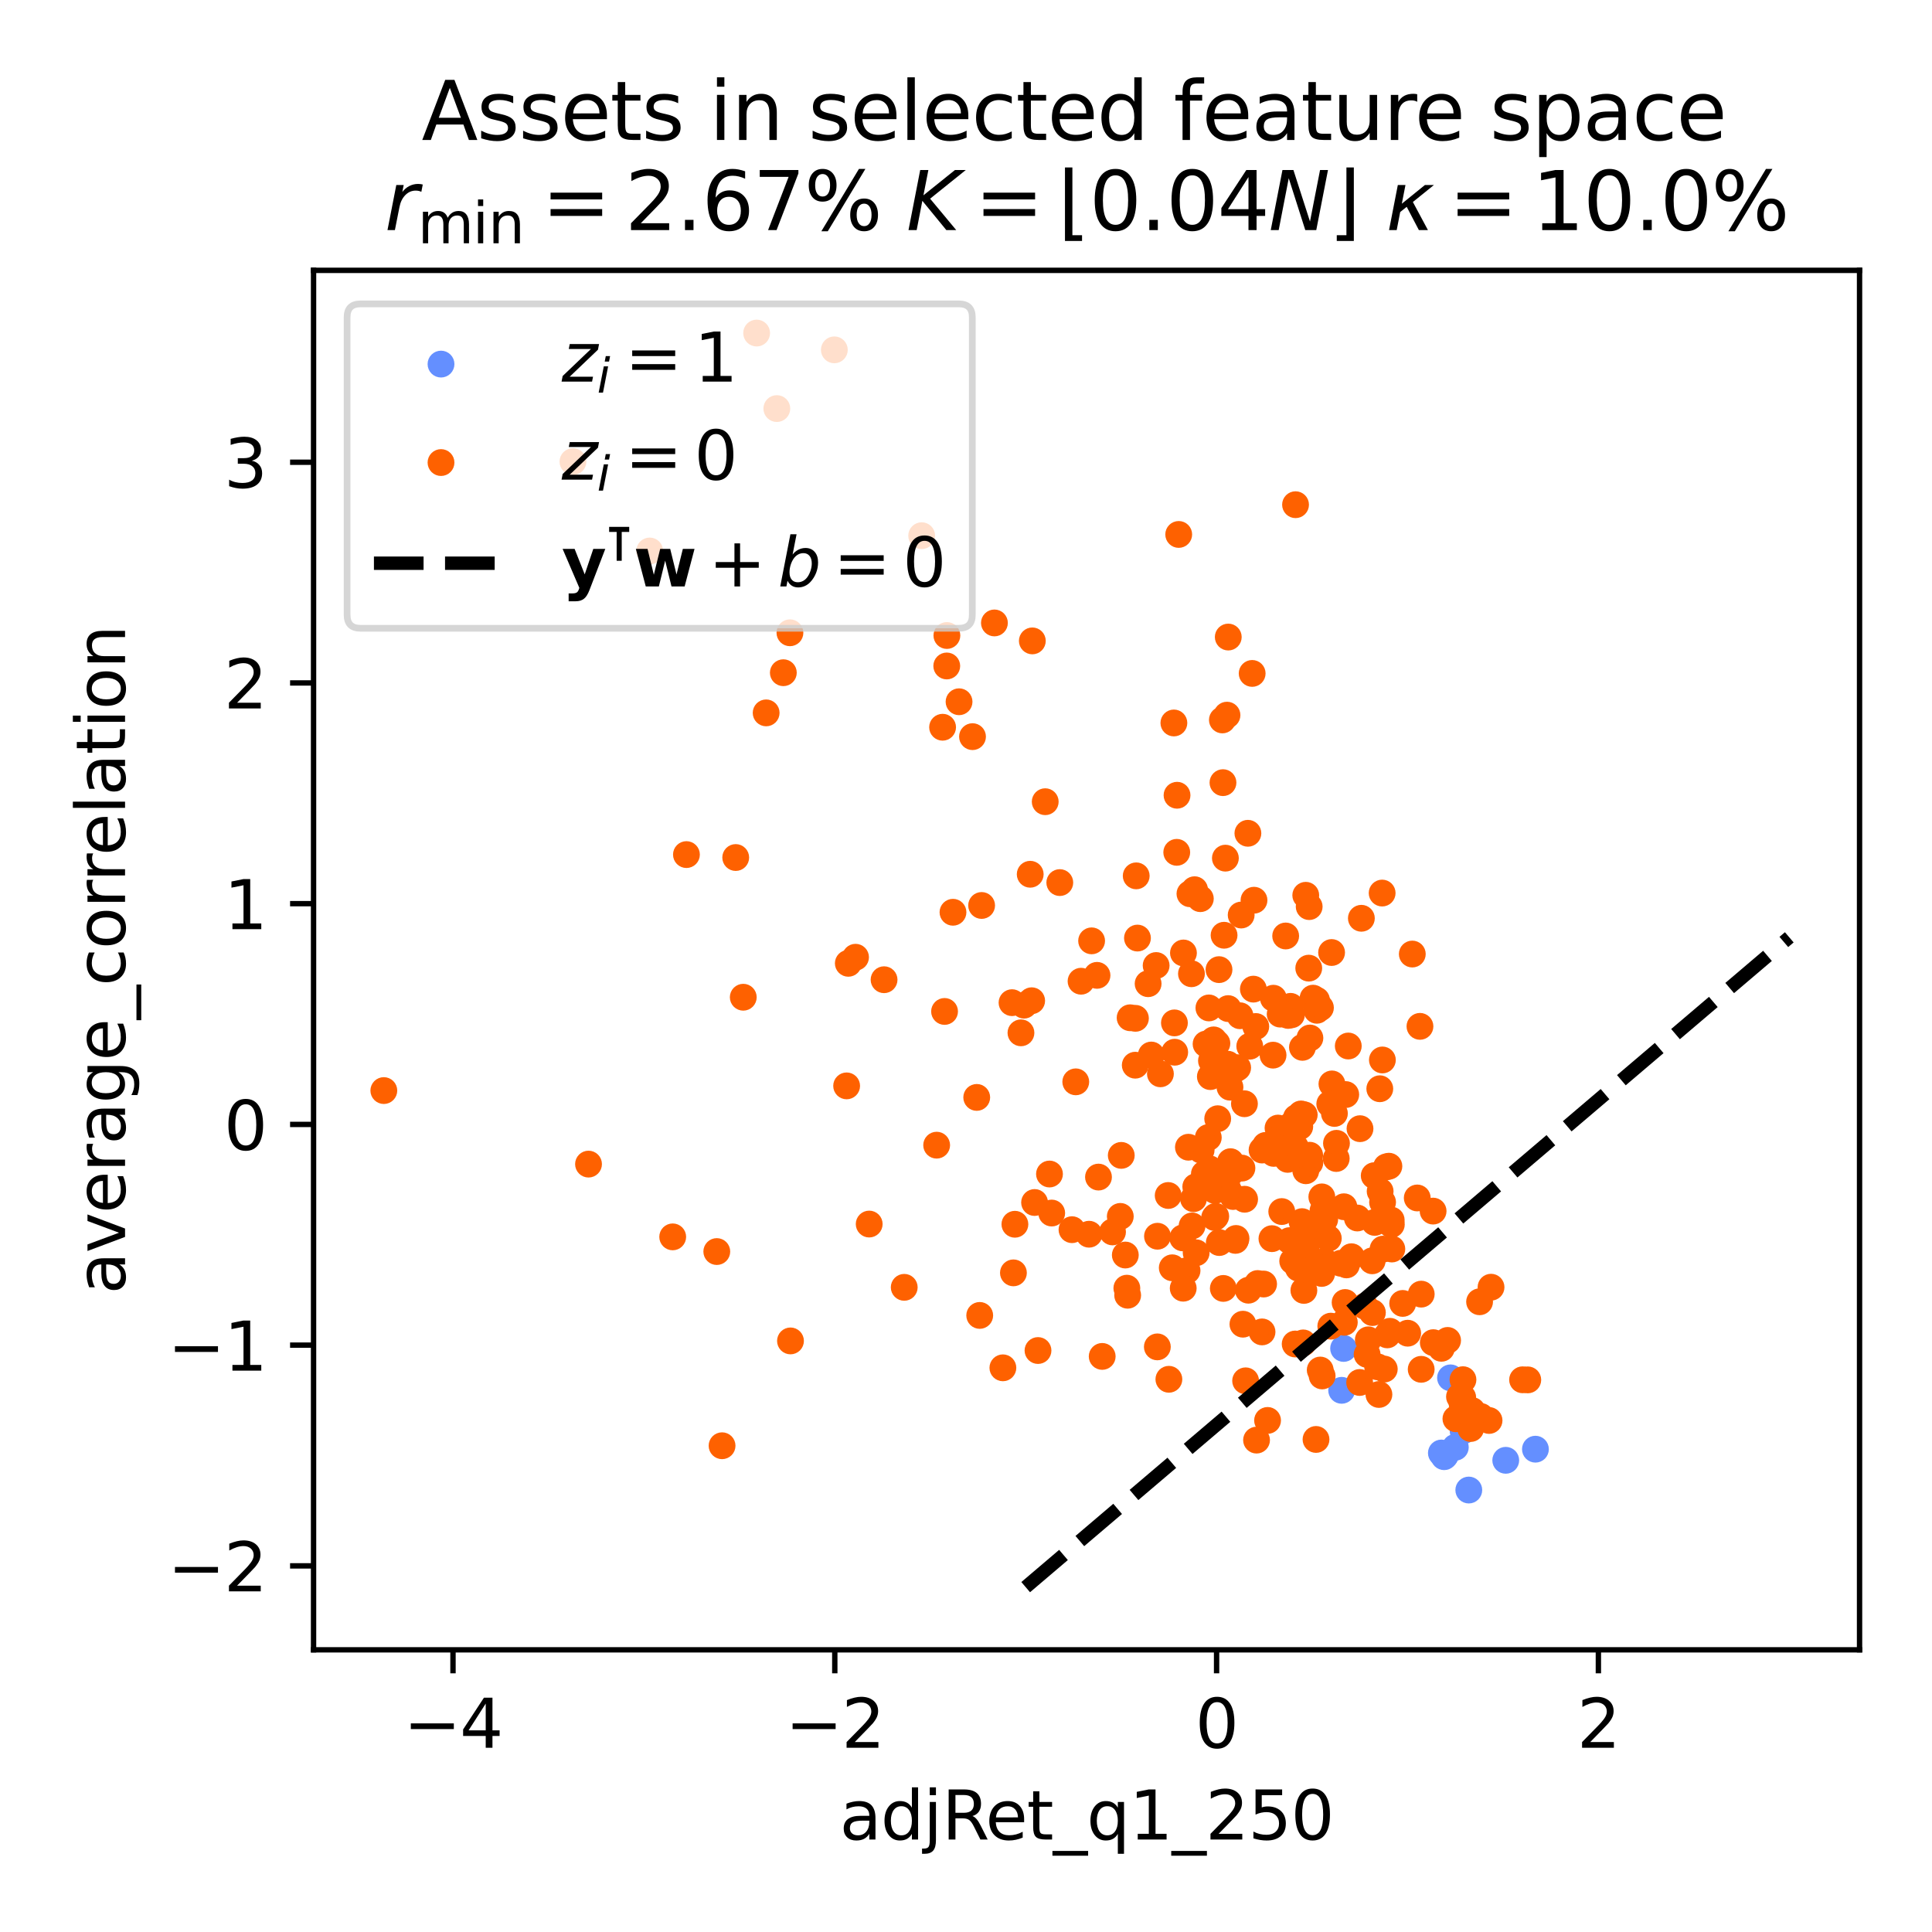 <?xml version="1.0" encoding="utf-8" standalone="no"?>
<!DOCTYPE svg PUBLIC "-//W3C//DTD SVG 1.1//EN"
  "http://www.w3.org/Graphics/SVG/1.1/DTD/svg11.dtd">
<svg xmlns:xlink="http://www.w3.org/1999/xlink" width="288pt" height="288pt" viewBox="0 0 288 288" xmlns="http://www.w3.org/2000/svg" version="1.1">
 <defs>
  <style type="text/css">*{stroke-linejoin: round; stroke-linecap: butt}</style>
 </defs>
 <g id="figure_1">
  <g id="patch_1">
   <path d="M 0 288 
L 288 288 
L 288 0 
L 0 0 
z
" style="fill: #ffffff"/>
  </g>
  <g id="axes_1">
   <g id="patch_2">
    <path d="M 46.741 245.939 
L 277.2 245.939 
L 277.2 40.301 
L 46.741 40.301 
z
" style="fill: #ffffff"/>
   </g>
   <g id="PathCollection_1">
    <defs>
     <path id="C0_0_3405e05275" d="M 0 1.5 
C 0.398 1.5 0.779 1.342 1.061 1.061 
C 1.342 0.779 1.5 0.398 1.5 -0 
C 1.5 -0.398 1.342 -0.779 1.061 -1.061 
C 0.779 -1.342 0.398 -1.5 0 -1.5 
C -0.398 -1.5 -0.779 -1.342 -1.061 -1.061 
C -1.342 -0.779 -1.5 -0.398 -1.5 0 
C -1.5 0.398 -1.342 0.779 -1.061 1.061 
C -0.779 1.342 -0.398 1.5 0 1.5 
z
"/>
    </defs>
    <g clip-path="url(#p1161d329df)">
     <use xlink:href="#C0_0_3405e05275" x="224.459" y="217.685" style="fill: #648fff; stroke: #648fff"/>
    </g>
    <g clip-path="url(#p1161d329df)">
     <use xlink:href="#C0_0_3405e05275" x="200.289" y="201.011" style="fill: #648fff; stroke: #648fff"/>
    </g>
    <g clip-path="url(#p1161d329df)">
     <use xlink:href="#C0_0_3405e05275" x="218.102" y="213.293" style="fill: #648fff; stroke: #648fff"/>
    </g>
    <g clip-path="url(#p1161d329df)">
     <use xlink:href="#C0_0_3405e05275" x="228.884" y="216.027" style="fill: #648fff; stroke: #648fff"/>
    </g>
    <g clip-path="url(#p1161d329df)">
     <use xlink:href="#C0_0_3405e05275" x="214.864" y="216.597" style="fill: #648fff; stroke: #648fff"/>
    </g>
    <g clip-path="url(#p1161d329df)">
     <use xlink:href="#C0_0_3405e05275" x="215.275" y="217.147" style="fill: #648fff; stroke: #648fff"/>
    </g>
    <g clip-path="url(#p1161d329df)">
     <use xlink:href="#C0_0_3405e05275" x="216.942" y="215.744" style="fill: #648fff; stroke: #648fff"/>
    </g>
    <g clip-path="url(#p1161d329df)">
     <use xlink:href="#C0_0_3405e05275" x="215.458" y="216.945" style="fill: #648fff; stroke: #648fff"/>
    </g>
    <g clip-path="url(#p1161d329df)">
     <use xlink:href="#C0_0_3405e05275" x="216.225" y="205.395" style="fill: #648fff; stroke: #648fff"/>
    </g>
    <g clip-path="url(#p1161d329df)">
     <use xlink:href="#C0_0_3405e05275" x="218.951" y="222.118" style="fill: #648fff; stroke: #648fff"/>
    </g>
    <g clip-path="url(#p1161d329df)">
     <use xlink:href="#C0_0_3405e05275" x="199.998" y="207.253" style="fill: #648fff; stroke: #648fff"/>
    </g>
   </g>
   <g id="PathCollection_2">
    <defs>
     <path id="C1_0_b661268661" d="M 0 1.5 
C 0.398 1.5 0.779 1.342 1.061 1.061 
C 1.342 0.779 1.5 0.398 1.5 -0 
C 1.5 -0.398 1.342 -0.779 1.061 -1.061 
C 0.779 -1.342 0.398 -1.5 0 -1.5 
C -0.398 -1.5 -0.779 -1.342 -1.061 -1.061 
C -1.342 -0.779 -1.5 -0.398 -1.5 0 
C -1.5 0.398 -1.342 0.779 -1.061 1.061 
C -0.779 1.342 -0.398 1.5 0 1.5 
z
"/>
    </defs>
    <g clip-path="url(#p1161d329df)">
     <use xlink:href="#C1_0_b661268661" x="152.192" y="153.962" style="fill: #fe6100; stroke: #fe6100"/>
    </g>
    <g clip-path="url(#p1161d329df)">
     <use xlink:href="#C1_0_b661268661" x="205.683" y="162.298" style="fill: #fe6100; stroke: #fe6100"/>
    </g>
    <g clip-path="url(#p1161d329df)">
     <use xlink:href="#C1_0_b661268661" x="160.363" y="161.267" style="fill: #fe6100; stroke: #fe6100"/>
    </g>
    <g clip-path="url(#p1161d329df)">
     <use xlink:href="#C1_0_b661268661" x="116.771" y="100.28" style="fill: #fe6100; stroke: #fe6100"/>
    </g>
    <g clip-path="url(#p1161d329df)">
     <use xlink:href="#C1_0_b661268661" x="194.367" y="192.361" style="fill: #fe6100; stroke: #fe6100"/>
    </g>
    <g clip-path="url(#p1161d329df)">
     <use xlink:href="#C1_0_b661268661" x="200.608" y="163.164" style="fill: #fe6100; stroke: #fe6100"/>
    </g>
    <g clip-path="url(#p1161d329df)">
     <use xlink:href="#C1_0_b661268661" x="144.97" y="109.811" style="fill: #fe6100; stroke: #fe6100"/>
    </g>
    <g clip-path="url(#p1161d329df)">
     <use xlink:href="#C1_0_b661268661" x="219.435" y="210.267" style="fill: #fe6100; stroke: #fe6100"/>
    </g>
    <g clip-path="url(#p1161d329df)">
     <use xlink:href="#C1_0_b661268661" x="186.932" y="134.194" style="fill: #fe6100; stroke: #fe6100"/>
    </g>
    <g clip-path="url(#p1161d329df)">
     <use xlink:href="#C1_0_b661268661" x="191.653" y="139.525" style="fill: #fe6100; stroke: #fe6100"/>
    </g>
    <g clip-path="url(#p1161d329df)">
     <use xlink:href="#C1_0_b661268661" x="206.8" y="198.987" style="fill: #fe6100; stroke: #fe6100"/>
    </g>
    <g clip-path="url(#p1161d329df)">
     <use xlink:href="#C1_0_b661268661" x="183.811" y="178.363" style="fill: #fe6100; stroke: #fe6100"/>
    </g>
    <g clip-path="url(#p1161d329df)">
     <use xlink:href="#C1_0_b661268661" x="150.862" y="149.466" style="fill: #fe6100; stroke: #fe6100"/>
    </g>
    <g clip-path="url(#p1161d329df)">
     <use xlink:href="#C1_0_b661268661" x="190.512" y="168.159" style="fill: #fe6100; stroke: #fe6100"/>
    </g>
    <g clip-path="url(#p1161d329df)">
     <use xlink:href="#C1_0_b661268661" x="117.755" y="94.328" style="fill: #fe6100; stroke: #fe6100"/>
    </g>
    <g clip-path="url(#p1161d329df)">
     <use xlink:href="#C1_0_b661268661" x="137.393" y="79.855" style="fill: #fe6100; stroke: #fe6100"/>
    </g>
    <g clip-path="url(#p1161d329df)">
     <use xlink:href="#C1_0_b661268661" x="195.735" y="148.795" style="fill: #fe6100; stroke: #fe6100"/>
    </g>
    <g clip-path="url(#p1161d329df)">
     <use xlink:href="#C1_0_b661268661" x="201.458" y="187.339" style="fill: #fe6100; stroke: #fe6100"/>
    </g>
    <g clip-path="url(#p1161d329df)">
     <use xlink:href="#C1_0_b661268661" x="151.07" y="189.743" style="fill: #fe6100; stroke: #fe6100"/>
    </g>
    <g clip-path="url(#p1161d329df)">
     <use xlink:href="#C1_0_b661268661" x="207.404" y="182.533" style="fill: #fe6100; stroke: #fe6100"/>
    </g>
    <g clip-path="url(#p1161d329df)">
     <use xlink:href="#C1_0_b661268661" x="188.954" y="211.742" style="fill: #fe6100; stroke: #fe6100"/>
    </g>
    <g clip-path="url(#p1161d329df)">
     <use xlink:href="#C1_0_b661268661" x="204.581" y="195.663" style="fill: #fe6100; stroke: #fe6100"/>
    </g>
    <g clip-path="url(#p1161d329df)">
     <use xlink:href="#C1_0_b661268661" x="205.553" y="207.872" style="fill: #fe6100; stroke: #fe6100"/>
    </g>
    <g clip-path="url(#p1161d329df)">
     <use xlink:href="#C1_0_b661268661" x="162.339" y="183.983" style="fill: #fe6100; stroke: #fe6100"/>
    </g>
    <g clip-path="url(#p1161d329df)">
     <use xlink:href="#C1_0_b661268661" x="207.48" y="186.188" style="fill: #fe6100; stroke: #fe6100"/>
    </g>
    <g clip-path="url(#p1161d329df)">
     <use xlink:href="#C1_0_b661268661" x="186.022" y="124.216" style="fill: #fe6100; stroke: #fe6100"/>
    </g>
    <g clip-path="url(#p1161d329df)">
     <use xlink:href="#C1_0_b661268661" x="184.106" y="159.411" style="fill: #fe6100; stroke: #fe6100"/>
    </g>
    <g clip-path="url(#p1161d329df)">
     <use xlink:href="#C1_0_b661268661" x="178.251" y="176.907" style="fill: #fe6100; stroke: #fe6100"/>
    </g>
    <g clip-path="url(#p1161d329df)">
     <use xlink:href="#C1_0_b661268661" x="183.08" y="150.351" style="fill: #fe6100; stroke: #fe6100"/>
    </g>
    <g clip-path="url(#p1161d329df)">
     <use xlink:href="#C1_0_b661268661" x="198.226" y="164.561" style="fill: #fe6100; stroke: #fe6100"/>
    </g>
    <g clip-path="url(#p1161d329df)">
     <use xlink:href="#C1_0_b661268661" x="157.981" y="131.566" style="fill: #fe6100; stroke: #fe6100"/>
    </g>
    <g clip-path="url(#p1161d329df)">
     <use xlink:href="#C1_0_b661268661" x="179.533" y="174.999" style="fill: #fe6100; stroke: #fe6100"/>
    </g>
    <g clip-path="url(#p1161d329df)">
     <use xlink:href="#C1_0_b661268661" x="194.152" y="156.128" style="fill: #fe6100; stroke: #fe6100"/>
    </g>
    <g clip-path="url(#p1161d329df)">
     <use xlink:href="#C1_0_b661268661" x="153.788" y="149.178" style="fill: #fe6100; stroke: #fe6100"/>
    </g>
    <g clip-path="url(#p1161d329df)">
     <use xlink:href="#C1_0_b661268661" x="196.177" y="214.575" style="fill: #fe6100; stroke: #fe6100"/>
    </g>
    <g clip-path="url(#p1161d329df)">
     <use xlink:href="#C1_0_b661268661" x="182.905" y="106.606" style="fill: #fe6100; stroke: #fe6100"/>
    </g>
    <g clip-path="url(#p1161d329df)">
     <use xlink:href="#C1_0_b661268661" x="129.57" y="182.468" style="fill: #fe6100; stroke: #fe6100"/>
    </g>
    <g clip-path="url(#p1161d329df)">
     <use xlink:href="#C1_0_b661268661" x="198.498" y="141.99" style="fill: #fe6100; stroke: #fe6100"/>
    </g>
    <g clip-path="url(#p1161d329df)">
     <use xlink:href="#C1_0_b661268661" x="174.747" y="188.988" style="fill: #fe6100; stroke: #fe6100"/>
    </g>
    <g clip-path="url(#p1161d329df)">
     <use xlink:href="#C1_0_b661268661" x="156.445" y="175.009" style="fill: #fe6100; stroke: #fe6100"/>
    </g>
    <g clip-path="url(#p1161d329df)">
     <use xlink:href="#C1_0_b661268661" x="185.532" y="178.769" style="fill: #fe6100; stroke: #fe6100"/>
    </g>
    <g clip-path="url(#p1161d329df)">
     <use xlink:href="#C1_0_b661268661" x="175.459" y="118.547" style="fill: #fe6100; stroke: #fe6100"/>
    </g>
    <g clip-path="url(#p1161d329df)">
     <use xlink:href="#C1_0_b661268661" x="194.089" y="182.107" style="fill: #fe6100; stroke: #fe6100"/>
    </g>
    <g clip-path="url(#p1161d329df)">
     <use xlink:href="#C1_0_b661268661" x="190.974" y="171.292" style="fill: #fe6100; stroke: #fe6100"/>
    </g>
    <g clip-path="url(#p1161d329df)">
     <use xlink:href="#C1_0_b661268661" x="180.119" y="169.568" style="fill: #fe6100; stroke: #fe6100"/>
    </g>
    <g clip-path="url(#p1161d329df)">
     <use xlink:href="#C1_0_b661268661" x="207.041" y="173.844" style="fill: #fe6100; stroke: #fe6100"/>
    </g>
    <g clip-path="url(#p1161d329df)">
     <use xlink:href="#C1_0_b661268661" x="196.803" y="204.228" style="fill: #fe6100; stroke: #fe6100"/>
    </g>
    <g clip-path="url(#p1161d329df)">
     <use xlink:href="#C1_0_b661268661" x="197.213" y="180.491" style="fill: #fe6100; stroke: #fe6100"/>
    </g>
    <g clip-path="url(#p1161d329df)">
     <use xlink:href="#C1_0_b661268661" x="206.68" y="173.939" style="fill: #fe6100; stroke: #fe6100"/>
    </g>
    <g clip-path="url(#p1161d329df)">
     <use xlink:href="#C1_0_b661268661" x="181.229" y="181.312" style="fill: #fe6100; stroke: #fe6100"/>
    </g>
    <g clip-path="url(#p1161d329df)">
     <use xlink:href="#C1_0_b661268661" x="192.018" y="151.369" style="fill: #fe6100; stroke: #fe6100"/>
    </g>
    <g clip-path="url(#p1161d329df)">
     <use xlink:href="#C1_0_b661268661" x="186.094" y="192.33" style="fill: #fe6100; stroke: #fe6100"/>
    </g>
    <g clip-path="url(#p1161d329df)">
     <use xlink:href="#C1_0_b661268661" x="204.853" y="175.256" style="fill: #fe6100; stroke: #fe6100"/>
    </g>
    <g clip-path="url(#p1161d329df)">
     <use xlink:href="#C1_0_b661268661" x="192.38" y="150.014" style="fill: #fe6100; stroke: #fe6100"/>
    </g>
    <g clip-path="url(#p1161d329df)">
     <use xlink:href="#C1_0_b661268661" x="176.953" y="189.401" style="fill: #fe6100; stroke: #fe6100"/>
    </g>
    <g clip-path="url(#p1161d329df)">
     <use xlink:href="#C1_0_b661268661" x="221.971" y="211.747" style="fill: #fe6100; stroke: #fe6100"/>
    </g>
    <g clip-path="url(#p1161d329df)">
     <use xlink:href="#C1_0_b661268661" x="209.096" y="194.299" style="fill: #fe6100; stroke: #fe6100"/>
    </g>
    <g clip-path="url(#p1161d329df)">
     <use xlink:href="#C1_0_b661268661" x="209.841" y="198.738" style="fill: #fe6100; stroke: #fe6100"/>
    </g>
    <g clip-path="url(#p1161d329df)">
     <use xlink:href="#C1_0_b661268661" x="186.658" y="100.386" style="fill: #fe6100; stroke: #fe6100"/>
    </g>
    <g clip-path="url(#p1161d329df)">
     <use xlink:href="#C1_0_b661268661" x="146.045" y="196.088" style="fill: #fe6100; stroke: #fe6100"/>
    </g>
    <g clip-path="url(#p1161d329df)">
     <use xlink:href="#C1_0_b661268661" x="191.946" y="172.825" style="fill: #fe6100; stroke: #fe6100"/>
    </g>
    <g clip-path="url(#p1161d329df)">
     <use xlink:href="#C1_0_b661268661" x="194.762" y="189.276" style="fill: #fe6100; stroke: #fe6100"/>
    </g>
    <g clip-path="url(#p1161d329df)">
     <use xlink:href="#C1_0_b661268661" x="193.125" y="75.235" style="fill: #fe6100; stroke: #fe6100"/>
    </g>
    <g clip-path="url(#p1161d329df)">
     <use xlink:href="#C1_0_b661268661" x="198.009" y="184.601" style="fill: #fe6100; stroke: #fe6100"/>
    </g>
    <g clip-path="url(#p1161d329df)">
     <use xlink:href="#C1_0_b661268661" x="163.529" y="145.394" style="fill: #fe6100; stroke: #fe6100"/>
    </g>
    <g clip-path="url(#p1161d329df)">
     <use xlink:href="#C1_0_b661268661" x="159.8" y="183.307" style="fill: #fe6100; stroke: #fe6100"/>
    </g>
    <g clip-path="url(#p1161d329df)">
     <use xlink:href="#C1_0_b661268661" x="227.744" y="205.696" style="fill: #fe6100; stroke: #fe6100"/>
    </g>
    <g clip-path="url(#p1161d329df)">
     <use xlink:href="#C1_0_b661268661" x="183.432" y="173.17" style="fill: #fe6100; stroke: #fe6100"/>
    </g>
    <g clip-path="url(#p1161d329df)">
     <use xlink:href="#C1_0_b661268661" x="194.653" y="174.524" style="fill: #fe6100; stroke: #fe6100"/>
    </g>
    <g clip-path="url(#p1161d329df)">
     <use xlink:href="#C1_0_b661268661" x="172.544" y="184.283" style="fill: #fe6100; stroke: #fe6100"/>
    </g>
    <g clip-path="url(#p1161d329df)">
     <use xlink:href="#C1_0_b661268661" x="177.608" y="145.155" style="fill: #fe6100; stroke: #fe6100"/>
    </g>
    <g clip-path="url(#p1161d329df)">
     <use xlink:href="#C1_0_b661268661" x="206.07" y="158.007" style="fill: #fe6100; stroke: #fe6100"/>
    </g>
    <g clip-path="url(#p1161d329df)">
     <use xlink:href="#C1_0_b661268661" x="181.521" y="166.765" style="fill: #fe6100; stroke: #fe6100"/>
    </g>
    <g clip-path="url(#p1161d329df)">
     <use xlink:href="#C1_0_b661268661" x="204.923" y="182.221" style="fill: #fe6100; stroke: #fe6100"/>
    </g>
    <g clip-path="url(#p1161d329df)">
     <use xlink:href="#C1_0_b661268661" x="195.253" y="173.34" style="fill: #fe6100; stroke: #fe6100"/>
    </g>
    <g clip-path="url(#p1161d329df)">
     <use xlink:href="#C1_0_b661268661" x="226.968" y="205.683" style="fill: #fe6100; stroke: #fe6100"/>
    </g>
    <g clip-path="url(#p1161d329df)">
     <use xlink:href="#C1_0_b661268661" x="218.045" y="208.314" style="fill: #fe6100; stroke: #fe6100"/>
    </g>
    <g clip-path="url(#p1161d329df)">
     <use xlink:href="#C1_0_b661268661" x="141.131" y="99.275" style="fill: #fe6100; stroke: #fe6100"/>
    </g>
    <g clip-path="url(#p1161d329df)">
     <use xlink:href="#C1_0_b661268661" x="211.267" y="178.578" style="fill: #fe6100; stroke: #fe6100"/>
    </g>
    <g clip-path="url(#p1161d329df)">
     <use xlink:href="#C1_0_b661268661" x="215.792" y="199.815" style="fill: #fe6100; stroke: #fe6100"/>
    </g>
    <g clip-path="url(#p1161d329df)">
     <use xlink:href="#C1_0_b661268661" x="174.141" y="178.209" style="fill: #fe6100; stroke: #fe6100"/>
    </g>
    <g clip-path="url(#p1161d329df)">
     <use xlink:href="#C1_0_b661268661" x="206.353" y="204.085" style="fill: #fe6100; stroke: #fe6100"/>
    </g>
    <g clip-path="url(#p1161d329df)">
     <use xlink:href="#C1_0_b661268661" x="205.736" y="177.586" style="fill: #fe6100; stroke: #fe6100"/>
    </g>
    <g clip-path="url(#p1161d329df)">
     <use xlink:href="#C1_0_b661268661" x="167" y="181.327" style="fill: #fe6100; stroke: #fe6100"/>
    </g>
    <g clip-path="url(#p1161d329df)">
     <use xlink:href="#C1_0_b661268661" x="193.07" y="200.349" style="fill: #fe6100; stroke: #fe6100"/>
    </g>
    <g clip-path="url(#p1161d329df)">
     <use xlink:href="#C1_0_b661268661" x="193.542" y="189.046" style="fill: #fe6100; stroke: #fe6100"/>
    </g>
    <g clip-path="url(#p1161d329df)">
     <use xlink:href="#C1_0_b661268661" x="217.955" y="209.277" style="fill: #fe6100; stroke: #fe6100"/>
    </g>
    <g clip-path="url(#p1161d329df)">
     <use xlink:href="#C1_0_b661268661" x="161.15" y="146.269" style="fill: #fe6100; stroke: #fe6100"/>
    </g>
    <g clip-path="url(#p1161d329df)">
     <use xlink:href="#C1_0_b661268661" x="192.515" y="151.273" style="fill: #fe6100; stroke: #fe6100"/>
    </g>
    <g clip-path="url(#p1161d329df)">
     <use xlink:href="#C1_0_b661268661" x="162.725" y="140.25" style="fill: #fe6100; stroke: #fe6100"/>
    </g>
    <g clip-path="url(#p1161d329df)">
     <use xlink:href="#C1_0_b661268661" x="177.384" y="133.23" style="fill: #fe6100; stroke: #fe6100"/>
    </g>
    <g clip-path="url(#p1161d329df)">
     <use xlink:href="#C1_0_b661268661" x="175.069" y="152.48" style="fill: #fe6100; stroke: #fe6100"/>
    </g>
    <g clip-path="url(#p1161d329df)">
     <use xlink:href="#C1_0_b661268661" x="195.093" y="144.32" style="fill: #fe6100; stroke: #fe6100"/>
    </g>
    <g clip-path="url(#p1161d329df)">
     <use xlink:href="#C1_0_b661268661" x="117.836" y="199.888" style="fill: #fe6100; stroke: #fe6100"/>
    </g>
    <g clip-path="url(#p1161d329df)">
     <use xlink:href="#C1_0_b661268661" x="202.335" y="181.565" style="fill: #fe6100; stroke: #fe6100"/>
    </g>
    <g clip-path="url(#p1161d329df)">
     <use xlink:href="#C1_0_b661268661" x="202.937" y="136.886" style="fill: #fe6100; stroke: #fe6100"/>
    </g>
    <g clip-path="url(#p1161d329df)">
     <use xlink:href="#C1_0_b661268661" x="127.533" y="142.695" style="fill: #fe6100; stroke: #fe6100"/>
    </g>
    <g clip-path="url(#p1161d329df)">
     <use xlink:href="#C1_0_b661268661" x="140.511" y="108.409" style="fill: #fe6100; stroke: #fe6100"/>
    </g>
    <g clip-path="url(#p1161d329df)">
     <use xlink:href="#C1_0_b661268661" x="213.66" y="200.147" style="fill: #fe6100; stroke: #fe6100"/>
    </g>
    <g clip-path="url(#p1161d329df)">
     <use xlink:href="#C1_0_b661268661" x="180.916" y="155.013" style="fill: #fe6100; stroke: #fe6100"/>
    </g>
    <g clip-path="url(#p1161d329df)">
     <use xlink:href="#C1_0_b661268661" x="222.266" y="191.882" style="fill: #fe6100; stroke: #fe6100"/>
    </g>
    <g clip-path="url(#p1161d329df)">
     <use xlink:href="#C1_0_b661268661" x="182.218" y="107.32" style="fill: #fe6100; stroke: #fe6100"/>
    </g>
    <g clip-path="url(#p1161d329df)">
     <use xlink:href="#C1_0_b661268661" x="195.831" y="189.008" style="fill: #fe6100; stroke: #fe6100"/>
    </g>
    <g clip-path="url(#p1161d329df)">
     <use xlink:href="#C1_0_b661268661" x="195.143" y="183.95" style="fill: #fe6100; stroke: #fe6100"/>
    </g>
    <g clip-path="url(#p1161d329df)">
     <use xlink:href="#C1_0_b661268661" x="139.626" y="170.709" style="fill: #fe6100; stroke: #fe6100"/>
    </g>
    <g clip-path="url(#p1161d329df)">
     <use xlink:href="#C1_0_b661268661" x="179.051" y="171.446" style="fill: #fe6100; stroke: #fe6100"/>
    </g>
    <g clip-path="url(#p1161d329df)">
     <use xlink:href="#C1_0_b661268661" x="186.299" y="155.956" style="fill: #fe6100; stroke: #fe6100"/>
    </g>
    <g clip-path="url(#p1161d329df)">
     <use xlink:href="#C1_0_b661268661" x="183.096" y="94.964" style="fill: #fe6100; stroke: #fe6100"/>
    </g>
    <g clip-path="url(#p1161d329df)">
     <use xlink:href="#C1_0_b661268661" x="195.157" y="135.146" style="fill: #fe6100; stroke: #fe6100"/>
    </g>
    <g clip-path="url(#p1161d329df)">
     <use xlink:href="#C1_0_b661268661" x="149.499" y="203.898" style="fill: #fe6100; stroke: #fe6100"/>
    </g>
    <g clip-path="url(#p1161d329df)">
     <use xlink:href="#C1_0_b661268661" x="187.197" y="153.017" style="fill: #fe6100; stroke: #fe6100"/>
    </g>
    <g clip-path="url(#p1161d329df)">
     <use xlink:href="#C1_0_b661268661" x="126.207" y="161.87" style="fill: #fe6100; stroke: #fe6100"/>
    </g>
    <g clip-path="url(#p1161d329df)">
     <use xlink:href="#C1_0_b661268661" x="195.232" y="172.209" style="fill: #fe6100; stroke: #fe6100"/>
    </g>
    <g clip-path="url(#p1161d329df)">
     <use xlink:href="#C1_0_b661268661" x="200.396" y="197.112" style="fill: #fe6100; stroke: #fe6100"/>
    </g>
    <g clip-path="url(#p1161d329df)">
     <use xlink:href="#C1_0_b661268661" x="176.31" y="184.53" style="fill: #fe6100; stroke: #fe6100"/>
    </g>
    <g clip-path="url(#p1161d329df)">
     <use xlink:href="#C1_0_b661268661" x="200.677" y="188.253" style="fill: #fe6100; stroke: #fe6100"/>
    </g>
    <g clip-path="url(#p1161d329df)">
     <use xlink:href="#C1_0_b661268661" x="165.841" y="183.641" style="fill: #fe6100; stroke: #fe6100"/>
    </g>
    <g clip-path="url(#p1161d329df)">
     <use xlink:href="#C1_0_b661268661" x="206.034" y="133.127" style="fill: #fe6100; stroke: #fe6100"/>
    </g>
    <g clip-path="url(#p1161d329df)">
     <use xlink:href="#C1_0_b661268661" x="220.734" y="211.146" style="fill: #fe6100; stroke: #fe6100"/>
    </g>
    <g clip-path="url(#p1161d329df)">
     <use xlink:href="#C1_0_b661268661" x="142.06" y="135.989" style="fill: #fe6100; stroke: #fe6100"/>
    </g>
    <g clip-path="url(#p1161d329df)">
     <use xlink:href="#C1_0_b661268661" x="200.714" y="188.556" style="fill: #fe6100; stroke: #fe6100"/>
    </g>
    <g clip-path="url(#p1161d329df)">
     <use xlink:href="#C1_0_b661268661" x="131.787" y="146.046" style="fill: #fe6100; stroke: #fe6100"/>
    </g>
    <g clip-path="url(#p1161d329df)">
     <use xlink:href="#C1_0_b661268661" x="178.075" y="132.628" style="fill: #fe6100; stroke: #fe6100"/>
    </g>
    <g clip-path="url(#p1161d329df)">
     <use xlink:href="#C1_0_b661268661" x="112.791" y="49.648" style="fill: #fe6100; stroke: #fe6100"/>
    </g>
    <g clip-path="url(#p1161d329df)">
     <use xlink:href="#C1_0_b661268661" x="183.417" y="174.903" style="fill: #fe6100; stroke: #fe6100"/>
    </g>
    <g clip-path="url(#p1161d329df)">
     <use xlink:href="#C1_0_b661268661" x="211.671" y="152.997" style="fill: #fe6100; stroke: #fe6100"/>
    </g>
    <g clip-path="url(#p1161d329df)">
     <use xlink:href="#C1_0_b661268661" x="193.938" y="166.055" style="fill: #fe6100; stroke: #fe6100"/>
    </g>
    <g clip-path="url(#p1161d329df)">
     <use xlink:href="#C1_0_b661268661" x="211.86" y="192.915" style="fill: #fe6100; stroke: #fe6100"/>
    </g>
    <g clip-path="url(#p1161d329df)">
     <use xlink:href="#C1_0_b661268661" x="177.155" y="171.014" style="fill: #fe6100; stroke: #fe6100"/>
    </g>
    <g clip-path="url(#p1161d329df)">
     <use xlink:href="#C1_0_b661268661" x="214.864" y="200.988" style="fill: #fe6100; stroke: #fe6100"/>
    </g>
    <g clip-path="url(#p1161d329df)">
     <use xlink:href="#C1_0_b661268661" x="171.623" y="157.271" style="fill: #fe6100; stroke: #fe6100"/>
    </g>
    <g clip-path="url(#p1161d329df)">
     <use xlink:href="#C1_0_b661268661" x="198.92" y="165.98" style="fill: #fe6100; stroke: #fe6100"/>
    </g>
    <g clip-path="url(#p1161d329df)">
     <use xlink:href="#C1_0_b661268661" x="182.307" y="116.668" style="fill: #fe6100; stroke: #fe6100"/>
    </g>
    <g clip-path="url(#p1161d329df)">
     <use xlink:href="#C1_0_b661268661" x="192.216" y="184.938" style="fill: #fe6100; stroke: #fe6100"/>
    </g>
    <g clip-path="url(#p1161d329df)">
     <use xlink:href="#C1_0_b661268661" x="169.374" y="130.562" style="fill: #fe6100; stroke: #fe6100"/>
    </g>
    <g clip-path="url(#p1161d329df)">
     <use xlink:href="#C1_0_b661268661" x="172.344" y="143.928" style="fill: #fe6100; stroke: #fe6100"/>
    </g>
    <g clip-path="url(#p1161d329df)">
     <use xlink:href="#C1_0_b661268661" x="85.408" y="68.814" style="fill: #fe6100; stroke: #fe6100"/>
    </g>
    <g clip-path="url(#p1161d329df)">
     <use xlink:href="#C1_0_b661268661" x="194.421" y="166.18" style="fill: #fe6100; stroke: #fe6100"/>
    </g>
    <g clip-path="url(#p1161d329df)">
     <use xlink:href="#C1_0_b661268661" x="193.252" y="166.603" style="fill: #fe6100; stroke: #fe6100"/>
    </g>
    <g clip-path="url(#p1161d329df)">
     <use xlink:href="#C1_0_b661268661" x="183.351" y="162.064" style="fill: #fe6100; stroke: #fe6100"/>
    </g>
    <g clip-path="url(#p1161d329df)">
     <use xlink:href="#C1_0_b661268661" x="180.21" y="150.25" style="fill: #fe6100; stroke: #fe6100"/>
    </g>
    <g clip-path="url(#p1161d329df)">
     <use xlink:href="#C1_0_b661268661" x="206.168" y="186.203" style="fill: #fe6100; stroke: #fe6100"/>
    </g>
    <g clip-path="url(#p1161d329df)">
     <use xlink:href="#C1_0_b661268661" x="200.333" y="179.889" style="fill: #fe6100; stroke: #fe6100"/>
    </g>
    <g clip-path="url(#p1161d329df)">
     <use xlink:href="#C1_0_b661268661" x="169.559" y="139.837" style="fill: #fe6100; stroke: #fe6100"/>
    </g>
    <g clip-path="url(#p1161d329df)">
     <use xlink:href="#C1_0_b661268661" x="87.73" y="173.532" style="fill: #fe6100; stroke: #fe6100"/>
    </g>
    <g clip-path="url(#p1161d329df)">
     <use xlink:href="#C1_0_b661268661" x="182.471" y="139.416" style="fill: #fe6100; stroke: #fe6100"/>
    </g>
    <g clip-path="url(#p1161d329df)">
     <use xlink:href="#C1_0_b661268661" x="197.09" y="205.109" style="fill: #fe6100; stroke: #fe6100"/>
    </g>
    <g clip-path="url(#p1161d329df)">
     <use xlink:href="#C1_0_b661268661" x="213.631" y="180.536" style="fill: #fe6100; stroke: #fe6100"/>
    </g>
    <g clip-path="url(#p1161d329df)">
     <use xlink:href="#C1_0_b661268661" x="174.989" y="107.771" style="fill: #fe6100; stroke: #fe6100"/>
    </g>
    <g clip-path="url(#p1161d329df)">
     <use xlink:href="#C1_0_b661268661" x="178.309" y="186.75" style="fill: #fe6100; stroke: #fe6100"/>
    </g>
    <g clip-path="url(#p1161d329df)">
     <use xlink:href="#C1_0_b661268661" x="102.327" y="127.392" style="fill: #fe6100; stroke: #fe6100"/>
    </g>
    <g clip-path="url(#p1161d329df)">
     <use xlink:href="#C1_0_b661268661" x="153.572" y="130.324" style="fill: #fe6100; stroke: #fe6100"/>
    </g>
    <g clip-path="url(#p1161d329df)">
     <use xlink:href="#C1_0_b661268661" x="181.118" y="177.463" style="fill: #fe6100; stroke: #fe6100"/>
    </g>
    <g clip-path="url(#p1161d329df)">
     <use xlink:href="#C1_0_b661268661" x="193.172" y="172.13" style="fill: #fe6100; stroke: #fe6100"/>
    </g>
    <g clip-path="url(#p1161d329df)">
     <use xlink:href="#C1_0_b661268661" x="167.978" y="192.027" style="fill: #fe6100; stroke: #fe6100"/>
    </g>
    <g clip-path="url(#p1161d329df)">
     <use xlink:href="#C1_0_b661268661" x="198.549" y="161.58" style="fill: #fe6100; stroke: #fe6100"/>
    </g>
    <g clip-path="url(#p1161d329df)">
     <use xlink:href="#C1_0_b661268661" x="202.733" y="168.251" style="fill: #fe6100; stroke: #fe6100"/>
    </g>
    <g clip-path="url(#p1161d329df)">
     <use xlink:href="#C1_0_b661268661" x="114.209" y="106.268" style="fill: #fe6100; stroke: #fe6100"/>
    </g>
    <g clip-path="url(#p1161d329df)">
     <use xlink:href="#C1_0_b661268661" x="181.715" y="144.542" style="fill: #fe6100; stroke: #fe6100"/>
    </g>
    <g clip-path="url(#p1161d329df)">
     <use xlink:href="#C1_0_b661268661" x="207.386" y="181.876" style="fill: #fe6100; stroke: #fe6100"/>
    </g>
    <g clip-path="url(#p1161d329df)">
     <use xlink:href="#C1_0_b661268661" x="184.496" y="159.158" style="fill: #fe6100; stroke: #fe6100"/>
    </g>
    <g clip-path="url(#p1161d329df)">
     <use xlink:href="#C1_0_b661268661" x="197.017" y="189.83" style="fill: #fe6100; stroke: #fe6100"/>
    </g>
    <g clip-path="url(#p1161d329df)">
     <use xlink:href="#C1_0_b661268661" x="199.227" y="170.431" style="fill: #fe6100; stroke: #fe6100"/>
    </g>
    <g clip-path="url(#p1161d329df)">
     <use xlink:href="#C1_0_b661268661" x="195.266" y="154.733" style="fill: #fe6100; stroke: #fe6100"/>
    </g>
    <g clip-path="url(#p1161d329df)">
     <use xlink:href="#C1_0_b661268661" x="167.749" y="187.086" style="fill: #fe6100; stroke: #fe6100"/>
    </g>
    <g clip-path="url(#p1161d329df)">
     <use xlink:href="#C1_0_b661268661" x="182.667" y="127.923" style="fill: #fe6100; stroke: #fe6100"/>
    </g>
    <g clip-path="url(#p1161d329df)">
     <use xlink:href="#C1_0_b661268661" x="168.465" y="151.717" style="fill: #fe6100; stroke: #fe6100"/>
    </g>
    <g clip-path="url(#p1161d329df)">
     <use xlink:href="#C1_0_b661268661" x="220.559" y="194.053" style="fill: #fe6100; stroke: #fe6100"/>
    </g>
    <g clip-path="url(#p1161d329df)">
     <use xlink:href="#C1_0_b661268661" x="185.133" y="174.127" style="fill: #fe6100; stroke: #fe6100"/>
    </g>
    <g clip-path="url(#p1161d329df)">
     <use xlink:href="#C1_0_b661268661" x="180.591" y="158.126" style="fill: #fe6100; stroke: #fe6100"/>
    </g>
    <g clip-path="url(#p1161d329df)">
     <use xlink:href="#C1_0_b661268661" x="96.848" y="82.135" style="fill: #fe6100; stroke: #fe6100"/>
    </g>
    <g clip-path="url(#p1161d329df)">
     <use xlink:href="#C1_0_b661268661" x="198.38" y="197.687" style="fill: #fe6100; stroke: #fe6100"/>
    </g>
    <g clip-path="url(#p1161d329df)">
     <use xlink:href="#C1_0_b661268661" x="57.217" y="162.57" style="fill: #fe6100; stroke: #fe6100"/>
    </g>
    <g clip-path="url(#p1161d329df)">
     <use xlink:href="#C1_0_b661268661" x="154.223" y="179.255" style="fill: #fe6100; stroke: #fe6100"/>
    </g>
    <g clip-path="url(#p1161d329df)">
     <use xlink:href="#C1_0_b661268661" x="202.682" y="206.083" style="fill: #fe6100; stroke: #fe6100"/>
    </g>
    <g clip-path="url(#p1161d329df)">
     <use xlink:href="#C1_0_b661268661" x="107.637" y="215.515" style="fill: #fe6100; stroke: #fe6100"/>
    </g>
    <g clip-path="url(#p1161d329df)">
     <use xlink:href="#C1_0_b661268661" x="203.793" y="201.901" style="fill: #fe6100; stroke: #fe6100"/>
    </g>
    <g clip-path="url(#p1161d329df)">
     <use xlink:href="#C1_0_b661268661" x="177.7" y="182.747" style="fill: #fe6100; stroke: #fe6100"/>
    </g>
    <g clip-path="url(#p1161d329df)">
     <use xlink:href="#C1_0_b661268661" x="154.733" y="201.321" style="fill: #fe6100; stroke: #fe6100"/>
    </g>
    <g clip-path="url(#p1161d329df)">
     <use xlink:href="#C1_0_b661268661" x="194.262" y="200.185" style="fill: #fe6100; stroke: #fe6100"/>
    </g>
    <g clip-path="url(#p1161d329df)">
     <use xlink:href="#C1_0_b661268661" x="193.099" y="170.983" style="fill: #fe6100; stroke: #fe6100"/>
    </g>
    <g clip-path="url(#p1161d329df)">
     <use xlink:href="#C1_0_b661268661" x="175.416" y="127.056" style="fill: #fe6100; stroke: #fe6100"/>
    </g>
    <g clip-path="url(#p1161d329df)">
     <use xlink:href="#C1_0_b661268661" x="191.069" y="180.604" style="fill: #fe6100; stroke: #fe6100"/>
    </g>
    <g clip-path="url(#p1161d329df)">
     <use xlink:href="#C1_0_b661268661" x="196.837" y="150.219" style="fill: #fe6100; stroke: #fe6100"/>
    </g>
    <g clip-path="url(#p1161d329df)">
     <use xlink:href="#C1_0_b661268661" x="197.473" y="181.78" style="fill: #fe6100; stroke: #fe6100"/>
    </g>
    <g clip-path="url(#p1161d329df)">
     <use xlink:href="#C1_0_b661268661" x="192.578" y="167.638" style="fill: #fe6100; stroke: #fe6100"/>
    </g>
    <g clip-path="url(#p1161d329df)">
     <use xlink:href="#C1_0_b661268661" x="174.244" y="205.608" style="fill: #fe6100; stroke: #fe6100"/>
    </g>
    <g clip-path="url(#p1161d329df)">
     <use xlink:href="#C1_0_b661268661" x="179.788" y="155.631" style="fill: #fe6100; stroke: #fe6100"/>
    </g>
    <g clip-path="url(#p1161d329df)">
     <use xlink:href="#C1_0_b661268661" x="176.38" y="192.032" style="fill: #fe6100; stroke: #fe6100"/>
    </g>
    <g clip-path="url(#p1161d329df)">
     <use xlink:href="#C1_0_b661268661" x="181.757" y="185.224" style="fill: #fe6100; stroke: #fe6100"/>
    </g>
    <g clip-path="url(#p1161d329df)">
     <use xlink:href="#C1_0_b661268661" x="188.13" y="198.545" style="fill: #fe6100; stroke: #fe6100"/>
    </g>
    <g clip-path="url(#p1161d329df)">
     <use xlink:href="#C1_0_b661268661" x="196.253" y="149.093" style="fill: #fe6100; stroke: #fe6100"/>
    </g>
    <g clip-path="url(#p1161d329df)">
     <use xlink:href="#C1_0_b661268661" x="148.237" y="92.86" style="fill: #fe6100; stroke: #fe6100"/>
    </g>
    <g clip-path="url(#p1161d329df)">
     <use xlink:href="#C1_0_b661268661" x="169.257" y="151.801" style="fill: #fe6100; stroke: #fe6100"/>
    </g>
    <g clip-path="url(#p1161d329df)">
     <use xlink:href="#C1_0_b661268661" x="203.973" y="199.723" style="fill: #fe6100; stroke: #fe6100"/>
    </g>
    <g clip-path="url(#p1161d329df)">
     <use xlink:href="#C1_0_b661268661" x="171.149" y="146.639" style="fill: #fe6100; stroke: #fe6100"/>
    </g>
    <g clip-path="url(#p1161d329df)">
     <use xlink:href="#C1_0_b661268661" x="189.772" y="157.29" style="fill: #fe6100; stroke: #fe6100"/>
    </g>
    <g clip-path="url(#p1161d329df)">
     <use xlink:href="#C1_0_b661268661" x="175.111" y="156.853" style="fill: #fe6100; stroke: #fe6100"/>
    </g>
    <g clip-path="url(#p1161d329df)">
     <use xlink:href="#C1_0_b661268661" x="219.229" y="212.947" style="fill: #fe6100; stroke: #fe6100"/>
    </g>
    <g clip-path="url(#p1161d329df)">
     <use xlink:href="#C1_0_b661268661" x="181.065" y="181.493" style="fill: #fe6100; stroke: #fe6100"/>
    </g>
    <g clip-path="url(#p1161d329df)">
     <use xlink:href="#C1_0_b661268661" x="189.864" y="171.933" style="fill: #fe6100; stroke: #fe6100"/>
    </g>
    <g clip-path="url(#p1161d329df)">
     <use xlink:href="#C1_0_b661268661" x="218.082" y="205.667" style="fill: #fe6100; stroke: #fe6100"/>
    </g>
    <g clip-path="url(#p1161d329df)">
     <use xlink:href="#C1_0_b661268661" x="134.792" y="191.901" style="fill: #fe6100; stroke: #fe6100"/>
    </g>
    <g clip-path="url(#p1161d329df)">
     <use xlink:href="#C1_0_b661268661" x="172.981" y="160.072" style="fill: #fe6100; stroke: #fe6100"/>
    </g>
    <g clip-path="url(#p1161d329df)">
     <use xlink:href="#C1_0_b661268661" x="178.932" y="133.963" style="fill: #fe6100; stroke: #fe6100"/>
    </g>
    <g clip-path="url(#p1161d329df)">
     <use xlink:href="#C1_0_b661268661" x="180.427" y="160.489" style="fill: #fe6100; stroke: #fe6100"/>
    </g>
    <g clip-path="url(#p1161d329df)">
     <use xlink:href="#C1_0_b661268661" x="210.529" y="142.218" style="fill: #fe6100; stroke: #fe6100"/>
    </g>
    <g clip-path="url(#p1161d329df)">
     <use xlink:href="#C1_0_b661268661" x="184.159" y="184.902" style="fill: #fe6100; stroke: #fe6100"/>
    </g>
    <g clip-path="url(#p1161d329df)">
     <use xlink:href="#C1_0_b661268661" x="184.844" y="151.416" style="fill: #fe6100; stroke: #fe6100"/>
    </g>
    <g clip-path="url(#p1161d329df)">
     <use xlink:href="#C1_0_b661268661" x="186.838" y="147.449" style="fill: #fe6100; stroke: #fe6100"/>
    </g>
    <g clip-path="url(#p1161d329df)">
     <use xlink:href="#C1_0_b661268661" x="193.753" y="167.941" style="fill: #fe6100; stroke: #fe6100"/>
    </g>
    <g clip-path="url(#p1161d329df)">
     <use xlink:href="#C1_0_b661268661" x="211.854" y="204.122" style="fill: #fe6100; stroke: #fe6100"/>
    </g>
    <g clip-path="url(#p1161d329df)">
     <use xlink:href="#C1_0_b661268661" x="168.1" y="193.08" style="fill: #fe6100; stroke: #fe6100"/>
    </g>
    <g clip-path="url(#p1161d329df)">
     <use xlink:href="#C1_0_b661268661" x="110.798" y="148.656" style="fill: #fe6100; stroke: #fe6100"/>
    </g>
    <g clip-path="url(#p1161d329df)">
     <use xlink:href="#C1_0_b661268661" x="164.302" y="202.198" style="fill: #fe6100; stroke: #fe6100"/>
    </g>
    <g clip-path="url(#p1161d329df)">
     <use xlink:href="#C1_0_b661268661" x="152.653" y="149.834" style="fill: #fe6100; stroke: #fe6100"/>
    </g>
    <g clip-path="url(#p1161d329df)">
     <use xlink:href="#C1_0_b661268661" x="189.604" y="184.646" style="fill: #fe6100; stroke: #fe6100"/>
    </g>
    <g clip-path="url(#p1161d329df)">
     <use xlink:href="#C1_0_b661268661" x="181.401" y="155.532" style="fill: #fe6100; stroke: #fe6100"/>
    </g>
    <g clip-path="url(#p1161d329df)">
     <use xlink:href="#C1_0_b661268661" x="106.851" y="186.567" style="fill: #fe6100; stroke: #fe6100"/>
    </g>
    <g clip-path="url(#p1161d329df)">
     <use xlink:href="#C1_0_b661268661" x="188.132" y="171.434" style="fill: #fe6100; stroke: #fe6100"/>
    </g>
    <g clip-path="url(#p1161d329df)">
     <use xlink:href="#C1_0_b661268661" x="100.279" y="184.378" style="fill: #fe6100; stroke: #fe6100"/>
    </g>
    <g clip-path="url(#p1161d329df)">
     <use xlink:href="#C1_0_b661268661" x="169.232" y="158.786" style="fill: #fe6100; stroke: #fe6100"/>
    </g>
    <g clip-path="url(#p1161d329df)">
     <use xlink:href="#C1_0_b661268661" x="205.362" y="203.75" style="fill: #fe6100; stroke: #fe6100"/>
    </g>
    <g clip-path="url(#p1161d329df)">
     <use xlink:href="#C1_0_b661268661" x="167.145" y="172.232" style="fill: #fe6100; stroke: #fe6100"/>
    </g>
    <g clip-path="url(#p1161d329df)">
     <use xlink:href="#C1_0_b661268661" x="124.374" y="52.151" style="fill: #fe6100; stroke: #fe6100"/>
    </g>
    <g clip-path="url(#p1161d329df)">
     <use xlink:href="#C1_0_b661268661" x="155.81" y="119.509" style="fill: #fe6100; stroke: #fe6100"/>
    </g>
    <g clip-path="url(#p1161d329df)">
     <use xlink:href="#C1_0_b661268661" x="188.658" y="170.744" style="fill: #fe6100; stroke: #fe6100"/>
    </g>
    <g clip-path="url(#p1161d329df)">
     <use xlink:href="#C1_0_b661268661" x="187.311" y="214.674" style="fill: #fe6100; stroke: #fe6100"/>
    </g>
    <g clip-path="url(#p1161d329df)">
     <use xlink:href="#C1_0_b661268661" x="200.514" y="194.162" style="fill: #fe6100; stroke: #fe6100"/>
    </g>
    <g clip-path="url(#p1161d329df)">
     <use xlink:href="#C1_0_b661268661" x="197.471" y="188.012" style="fill: #fe6100; stroke: #fe6100"/>
    </g>
    <g clip-path="url(#p1161d329df)">
     <use xlink:href="#C1_0_b661268661" x="142.965" y="104.609" style="fill: #fe6100; stroke: #fe6100"/>
    </g>
    <g clip-path="url(#p1161d329df)">
     <use xlink:href="#C1_0_b661268661" x="190.833" y="151.171" style="fill: #fe6100; stroke: #fe6100"/>
    </g>
    <g clip-path="url(#p1161d329df)">
     <use xlink:href="#C1_0_b661268661" x="217.564" y="208.203" style="fill: #fe6100; stroke: #fe6100"/>
    </g>
    <g clip-path="url(#p1161d329df)">
     <use xlink:href="#C1_0_b661268661" x="185.019" y="136.402" style="fill: #fe6100; stroke: #fe6100"/>
    </g>
    <g clip-path="url(#p1161d329df)">
     <use xlink:href="#C1_0_b661268661" x="188.363" y="191.409" style="fill: #fe6100; stroke: #fe6100"/>
    </g>
    <g clip-path="url(#p1161d329df)">
     <use xlink:href="#C1_0_b661268661" x="187.474" y="191.333" style="fill: #fe6100; stroke: #fe6100"/>
    </g>
    <g clip-path="url(#p1161d329df)">
     <use xlink:href="#C1_0_b661268661" x="185.683" y="205.837" style="fill: #fe6100; stroke: #fe6100"/>
    </g>
    <g clip-path="url(#p1161d329df)">
     <use xlink:href="#C1_0_b661268661" x="194.711" y="186.212" style="fill: #fe6100; stroke: #fe6100"/>
    </g>
    <g clip-path="url(#p1161d329df)">
     <use xlink:href="#C1_0_b661268661" x="199.189" y="172.697" style="fill: #fe6100; stroke: #fe6100"/>
    </g>
    <g clip-path="url(#p1161d329df)">
     <use xlink:href="#C1_0_b661268661" x="140.804" y="150.774" style="fill: #fe6100; stroke: #fe6100"/>
    </g>
    <g clip-path="url(#p1161d329df)">
     <use xlink:href="#C1_0_b661268661" x="115.801" y="60.906" style="fill: #fe6100; stroke: #fe6100"/>
    </g>
    <g clip-path="url(#p1161d329df)">
     <use xlink:href="#C1_0_b661268661" x="183.023" y="158.638" style="fill: #fe6100; stroke: #fe6100"/>
    </g>
    <g clip-path="url(#p1161d329df)">
     <use xlink:href="#C1_0_b661268661" x="206.099" y="179.213" style="fill: #fe6100; stroke: #fe6100"/>
    </g>
    <g clip-path="url(#p1161d329df)">
     <use xlink:href="#C1_0_b661268661" x="180.316" y="174.238" style="fill: #fe6100; stroke: #fe6100"/>
    </g>
    <g clip-path="url(#p1161d329df)">
     <use xlink:href="#C1_0_b661268661" x="153.888" y="95.537" style="fill: #fe6100; stroke: #fe6100"/>
    </g>
    <g clip-path="url(#p1161d329df)">
     <use xlink:href="#C1_0_b661268661" x="184.251" y="184.615" style="fill: #fe6100; stroke: #fe6100"/>
    </g>
    <g clip-path="url(#p1161d329df)">
     <use xlink:href="#C1_0_b661268661" x="156.775" y="180.826" style="fill: #fe6100; stroke: #fe6100"/>
    </g>
    <g clip-path="url(#p1161d329df)">
     <use xlink:href="#C1_0_b661268661" x="192.701" y="187.984" style="fill: #fe6100; stroke: #fe6100"/>
    </g>
    <g clip-path="url(#p1161d329df)">
     <use xlink:href="#C1_0_b661268661" x="146.328" y="134.977" style="fill: #fe6100; stroke: #fe6100"/>
    </g>
    <g clip-path="url(#p1161d329df)">
     <use xlink:href="#C1_0_b661268661" x="197.085" y="181.805" style="fill: #fe6100; stroke: #fe6100"/>
    </g>
    <g clip-path="url(#p1161d329df)">
     <use xlink:href="#C1_0_b661268661" x="172.524" y="200.776" style="fill: #fe6100; stroke: #fe6100"/>
    </g>
    <g clip-path="url(#p1161d329df)">
     <use xlink:href="#C1_0_b661268661" x="180.553" y="156.092" style="fill: #fe6100; stroke: #fe6100"/>
    </g>
    <g clip-path="url(#p1161d329df)">
     <use xlink:href="#C1_0_b661268661" x="141.151" y="94.734" style="fill: #fe6100; stroke: #fe6100"/>
    </g>
    <g clip-path="url(#p1161d329df)">
     <use xlink:href="#C1_0_b661268661" x="200.986" y="155.927" style="fill: #fe6100; stroke: #fe6100"/>
    </g>
    <g clip-path="url(#p1161d329df)">
     <use xlink:href="#C1_0_b661268661" x="126.457" y="143.599" style="fill: #fe6100; stroke: #fe6100"/>
    </g>
    <g clip-path="url(#p1161d329df)">
     <use xlink:href="#C1_0_b661268661" x="207.192" y="198.454" style="fill: #fe6100; stroke: #fe6100"/>
    </g>
    <g clip-path="url(#p1161d329df)">
     <use xlink:href="#C1_0_b661268661" x="204.551" y="187.946" style="fill: #fe6100; stroke: #fe6100"/>
    </g>
    <g clip-path="url(#p1161d329df)">
     <use xlink:href="#C1_0_b661268661" x="175.709" y="79.668" style="fill: #fe6100; stroke: #fe6100"/>
    </g>
    <g clip-path="url(#p1161d329df)">
     <use xlink:href="#C1_0_b661268661" x="183.038" y="177.257" style="fill: #fe6100; stroke: #fe6100"/>
    </g>
    <g clip-path="url(#p1161d329df)">
     <use xlink:href="#C1_0_b661268661" x="196.309" y="150.6" style="fill: #fe6100; stroke: #fe6100"/>
    </g>
    <g clip-path="url(#p1161d329df)">
     <use xlink:href="#C1_0_b661268661" x="185.282" y="197.395" style="fill: #fe6100; stroke: #fe6100"/>
    </g>
    <g clip-path="url(#p1161d329df)">
     <use xlink:href="#C1_0_b661268661" x="197.042" y="178.417" style="fill: #fe6100; stroke: #fe6100"/>
    </g>
    <g clip-path="url(#p1161d329df)">
     <use xlink:href="#C1_0_b661268661" x="203.461" y="194.712" style="fill: #fe6100; stroke: #fe6100"/>
    </g>
    <g clip-path="url(#p1161d329df)">
     <use xlink:href="#C1_0_b661268661" x="145.599" y="163.59" style="fill: #fe6100; stroke: #fe6100"/>
    </g>
    <g clip-path="url(#p1161d329df)">
     <use xlink:href="#C1_0_b661268661" x="109.672" y="127.83" style="fill: #fe6100; stroke: #fe6100"/>
    </g>
    <g clip-path="url(#p1161d329df)">
     <use xlink:href="#C1_0_b661268661" x="217.031" y="211.494" style="fill: #fe6100; stroke: #fe6100"/>
    </g>
    <g clip-path="url(#p1161d329df)">
     <use xlink:href="#C1_0_b661268661" x="182.358" y="192.064" style="fill: #fe6100; stroke: #fe6100"/>
    </g>
    <g clip-path="url(#p1161d329df)">
     <use xlink:href="#C1_0_b661268661" x="176.415" y="142.058" style="fill: #fe6100; stroke: #fe6100"/>
    </g>
    <g clip-path="url(#p1161d329df)">
     <use xlink:href="#C1_0_b661268661" x="199.864" y="188.311" style="fill: #fe6100; stroke: #fe6100"/>
    </g>
    <g clip-path="url(#p1161d329df)">
     <use xlink:href="#C1_0_b661268661" x="194.648" y="133.458" style="fill: #fe6100; stroke: #fe6100"/>
    </g>
    <g clip-path="url(#p1161d329df)">
     <use xlink:href="#C1_0_b661268661" x="177.913" y="178.689" style="fill: #fe6100; stroke: #fe6100"/>
    </g>
    <g clip-path="url(#p1161d329df)">
     <use xlink:href="#C1_0_b661268661" x="151.29" y="182.498" style="fill: #fe6100; stroke: #fe6100"/>
    </g>
    <g clip-path="url(#p1161d329df)">
     <use xlink:href="#C1_0_b661268661" x="189.82" y="148.803" style="fill: #fe6100; stroke: #fe6100"/>
    </g>
    <g clip-path="url(#p1161d329df)">
     <use xlink:href="#C1_0_b661268661" x="163.75" y="175.465" style="fill: #fe6100; stroke: #fe6100"/>
    </g>
    <g clip-path="url(#p1161d329df)">
     <use xlink:href="#C1_0_b661268661" x="185.506" y="164.533" style="fill: #fe6100; stroke: #fe6100"/>
    </g>
   </g>
   <g id="matplotlib.axis_1">
    <g id="xtick_1">
     <g id="line2d_1">
      <defs>
       <path id="mb3b506fac0" d="M 0 0 
L 0 3.5 
" style="stroke: #000000; stroke-width: 0.8"/>
      </defs>
      <g>
       <use xlink:href="#mb3b506fac0" x="67.527" y="245.939" style="stroke: #000000; stroke-width: 0.8"/>
      </g>
     </g>
     <g id="text_1">
      <!-- −4 -->
      <g transform="translate(60.156 260.537)scale(0.1 -0.1)">
       <defs>
        <path id="DejaVuSans-2212" d="M 678 2272 
L 4684 2272 
L 4684 1741 
L 678 1741 
L 678 2272 
z
" transform="scale(0.016)"/>
        <path id="DejaVuSans-34" d="M 2419 4116 
L 825 1625 
L 2419 1625 
L 2419 4116 
z
M 2253 4666 
L 3047 4666 
L 3047 1625 
L 3713 1625 
L 3713 1100 
L 3047 1100 
L 3047 0 
L 2419 0 
L 2419 1100 
L 313 1100 
L 313 1709 
L 2253 4666 
z
" transform="scale(0.016)"/>
       </defs>
       <use xlink:href="#DejaVuSans-2212"/>
       <use xlink:href="#DejaVuSans-34" x="83.789"/>
      </g>
     </g>
    </g>
    <g id="xtick_2">
     <g id="line2d_2">
      <g>
       <use xlink:href="#mb3b506fac0" x="124.441" y="245.939" style="stroke: #000000; stroke-width: 0.8"/>
      </g>
     </g>
     <g id="text_2">
      <!-- −2 -->
      <g transform="translate(117.07 260.537)scale(0.1 -0.1)">
       <defs>
        <path id="DejaVuSans-32" d="M 1228 531 
L 3431 531 
L 3431 0 
L 469 0 
L 469 531 
Q 828 903 1448 1529 
Q 2069 2156 2228 2338 
Q 2531 2678 2651 2914 
Q 2772 3150 2772 3378 
Q 2772 3750 2511 3984 
Q 2250 4219 1831 4219 
Q 1534 4219 1204 4116 
Q 875 4013 500 3803 
L 500 4441 
Q 881 4594 1212 4672 
Q 1544 4750 1819 4750 
Q 2544 4750 2975 4387 
Q 3406 4025 3406 3419 
Q 3406 3131 3298 2873 
Q 3191 2616 2906 2266 
Q 2828 2175 2409 1742 
Q 1991 1309 1228 531 
z
" transform="scale(0.016)"/>
       </defs>
       <use xlink:href="#DejaVuSans-2212"/>
       <use xlink:href="#DejaVuSans-32" x="83.789"/>
      </g>
     </g>
    </g>
    <g id="xtick_3">
     <g id="line2d_3">
      <g>
       <use xlink:href="#mb3b506fac0" x="181.354" y="245.939" style="stroke: #000000; stroke-width: 0.8"/>
      </g>
     </g>
     <g id="text_3">
      <!-- 0 -->
      <g transform="translate(178.173 260.537)scale(0.1 -0.1)">
       <defs>
        <path id="DejaVuSans-30" d="M 2034 4250 
Q 1547 4250 1301 3770 
Q 1056 3291 1056 2328 
Q 1056 1369 1301 889 
Q 1547 409 2034 409 
Q 2525 409 2770 889 
Q 3016 1369 3016 2328 
Q 3016 3291 2770 3770 
Q 2525 4250 2034 4250 
z
M 2034 4750 
Q 2819 4750 3233 4129 
Q 3647 3509 3647 2328 
Q 3647 1150 3233 529 
Q 2819 -91 2034 -91 
Q 1250 -91 836 529 
Q 422 1150 422 2328 
Q 422 3509 836 4129 
Q 1250 4750 2034 4750 
z
" transform="scale(0.016)"/>
       </defs>
       <use xlink:href="#DejaVuSans-30"/>
      </g>
     </g>
    </g>
    <g id="xtick_4">
     <g id="line2d_4">
      <g>
       <use xlink:href="#mb3b506fac0" x="238.268" y="245.939" style="stroke: #000000; stroke-width: 0.8"/>
      </g>
     </g>
     <g id="text_4">
      <!-- 2 -->
      <g transform="translate(235.087 260.537)scale(0.1 -0.1)">
       <use xlink:href="#DejaVuSans-32"/>
      </g>
     </g>
    </g>
    <g id="text_5">
     <!-- adjRet_q1_250 -->
     <g transform="translate(125.158 274.215)scale(0.1 -0.1)">
      <defs>
       <path id="DejaVuSans-61" d="M 2194 1759 
Q 1497 1759 1228 1600 
Q 959 1441 959 1056 
Q 959 750 1161 570 
Q 1363 391 1709 391 
Q 2188 391 2477 730 
Q 2766 1069 2766 1631 
L 2766 1759 
L 2194 1759 
z
M 3341 1997 
L 3341 0 
L 2766 0 
L 2766 531 
Q 2569 213 2275 61 
Q 1981 -91 1556 -91 
Q 1019 -91 701 211 
Q 384 513 384 1019 
Q 384 1609 779 1909 
Q 1175 2209 1959 2209 
L 2766 2209 
L 2766 2266 
Q 2766 2663 2505 2880 
Q 2244 3097 1772 3097 
Q 1472 3097 1187 3025 
Q 903 2953 641 2809 
L 641 3341 
Q 956 3463 1253 3523 
Q 1550 3584 1831 3584 
Q 2591 3584 2966 3190 
Q 3341 2797 3341 1997 
z
" transform="scale(0.016)"/>
       <path id="DejaVuSans-64" d="M 2906 2969 
L 2906 4863 
L 3481 4863 
L 3481 0 
L 2906 0 
L 2906 525 
Q 2725 213 2448 61 
Q 2172 -91 1784 -91 
Q 1150 -91 751 415 
Q 353 922 353 1747 
Q 353 2572 751 3078 
Q 1150 3584 1784 3584 
Q 2172 3584 2448 3432 
Q 2725 3281 2906 2969 
z
M 947 1747 
Q 947 1113 1208 752 
Q 1469 391 1925 391 
Q 2381 391 2643 752 
Q 2906 1113 2906 1747 
Q 2906 2381 2643 2742 
Q 2381 3103 1925 3103 
Q 1469 3103 1208 2742 
Q 947 2381 947 1747 
z
" transform="scale(0.016)"/>
       <path id="DejaVuSans-6a" d="M 603 3500 
L 1178 3500 
L 1178 -63 
Q 1178 -731 923 -1031 
Q 669 -1331 103 -1331 
L -116 -1331 
L -116 -844 
L 38 -844 
Q 366 -844 484 -692 
Q 603 -541 603 -63 
L 603 3500 
z
M 603 4863 
L 1178 4863 
L 1178 4134 
L 603 4134 
L 603 4863 
z
" transform="scale(0.016)"/>
       <path id="DejaVuSans-52" d="M 2841 2188 
Q 3044 2119 3236 1894 
Q 3428 1669 3622 1275 
L 4263 0 
L 3584 0 
L 2988 1197 
Q 2756 1666 2539 1819 
Q 2322 1972 1947 1972 
L 1259 1972 
L 1259 0 
L 628 0 
L 628 4666 
L 2053 4666 
Q 2853 4666 3247 4331 
Q 3641 3997 3641 3322 
Q 3641 2881 3436 2590 
Q 3231 2300 2841 2188 
z
M 1259 4147 
L 1259 2491 
L 2053 2491 
Q 2509 2491 2742 2702 
Q 2975 2913 2975 3322 
Q 2975 3731 2742 3939 
Q 2509 4147 2053 4147 
L 1259 4147 
z
" transform="scale(0.016)"/>
       <path id="DejaVuSans-65" d="M 3597 1894 
L 3597 1613 
L 953 1613 
Q 991 1019 1311 708 
Q 1631 397 2203 397 
Q 2534 397 2845 478 
Q 3156 559 3463 722 
L 3463 178 
Q 3153 47 2828 -22 
Q 2503 -91 2169 -91 
Q 1331 -91 842 396 
Q 353 884 353 1716 
Q 353 2575 817 3079 
Q 1281 3584 2069 3584 
Q 2775 3584 3186 3129 
Q 3597 2675 3597 1894 
z
M 3022 2063 
Q 3016 2534 2758 2815 
Q 2500 3097 2075 3097 
Q 1594 3097 1305 2825 
Q 1016 2553 972 2059 
L 3022 2063 
z
" transform="scale(0.016)"/>
       <path id="DejaVuSans-74" d="M 1172 4494 
L 1172 3500 
L 2356 3500 
L 2356 3053 
L 1172 3053 
L 1172 1153 
Q 1172 725 1289 603 
Q 1406 481 1766 481 
L 2356 481 
L 2356 0 
L 1766 0 
Q 1100 0 847 248 
Q 594 497 594 1153 
L 594 3053 
L 172 3053 
L 172 3500 
L 594 3500 
L 594 4494 
L 1172 4494 
z
" transform="scale(0.016)"/>
       <path id="DejaVuSans-5f" d="M 3263 -1063 
L 3263 -1509 
L -63 -1509 
L -63 -1063 
L 3263 -1063 
z
" transform="scale(0.016)"/>
       <path id="DejaVuSans-71" d="M 947 1747 
Q 947 1113 1208 752 
Q 1469 391 1925 391 
Q 2381 391 2643 752 
Q 2906 1113 2906 1747 
Q 2906 2381 2643 2742 
Q 2381 3103 1925 3103 
Q 1469 3103 1208 2742 
Q 947 2381 947 1747 
z
M 2906 525 
Q 2725 213 2448 61 
Q 2172 -91 1784 -91 
Q 1150 -91 751 415 
Q 353 922 353 1747 
Q 353 2572 751 3078 
Q 1150 3584 1784 3584 
Q 2172 3584 2448 3432 
Q 2725 3281 2906 2969 
L 2906 3500 
L 3481 3500 
L 3481 -1331 
L 2906 -1331 
L 2906 525 
z
" transform="scale(0.016)"/>
       <path id="DejaVuSans-31" d="M 794 531 
L 1825 531 
L 1825 4091 
L 703 3866 
L 703 4441 
L 1819 4666 
L 2450 4666 
L 2450 531 
L 3481 531 
L 3481 0 
L 794 0 
L 794 531 
z
" transform="scale(0.016)"/>
       <path id="DejaVuSans-35" d="M 691 4666 
L 3169 4666 
L 3169 4134 
L 1269 4134 
L 1269 2991 
Q 1406 3038 1543 3061 
Q 1681 3084 1819 3084 
Q 2600 3084 3056 2656 
Q 3513 2228 3513 1497 
Q 3513 744 3044 326 
Q 2575 -91 1722 -91 
Q 1428 -91 1123 -41 
Q 819 9 494 109 
L 494 744 
Q 775 591 1075 516 
Q 1375 441 1709 441 
Q 2250 441 2565 725 
Q 2881 1009 2881 1497 
Q 2881 1984 2565 2268 
Q 2250 2553 1709 2553 
Q 1456 2553 1204 2497 
Q 953 2441 691 2322 
L 691 4666 
z
" transform="scale(0.016)"/>
      </defs>
      <use xlink:href="#DejaVuSans-61"/>
      <use xlink:href="#DejaVuSans-64" x="61.279"/>
      <use xlink:href="#DejaVuSans-6a" x="124.756"/>
      <use xlink:href="#DejaVuSans-52" x="152.539"/>
      <use xlink:href="#DejaVuSans-65" x="217.521"/>
      <use xlink:href="#DejaVuSans-74" x="279.045"/>
      <use xlink:href="#DejaVuSans-5f" x="318.254"/>
      <use xlink:href="#DejaVuSans-71" x="368.254"/>
      <use xlink:href="#DejaVuSans-31" x="431.73"/>
      <use xlink:href="#DejaVuSans-5f" x="495.354"/>
      <use xlink:href="#DejaVuSans-32" x="545.354"/>
      <use xlink:href="#DejaVuSans-35" x="608.977"/>
      <use xlink:href="#DejaVuSans-30" x="672.6"/>
     </g>
    </g>
   </g>
   <g id="matplotlib.axis_2">
    <g id="ytick_1">
     <g id="line2d_5">
      <defs>
       <path id="m40f89a1a7b" d="M 0 0 
L -3.5 0 
" style="stroke: #000000; stroke-width: 0.8"/>
      </defs>
      <g>
       <use xlink:href="#m40f89a1a7b" x="46.741" y="233.422" style="stroke: #000000; stroke-width: 0.8"/>
      </g>
     </g>
     <g id="text_6">
      <!-- −2 -->
      <g transform="translate(24.999 237.221)scale(0.1 -0.1)">
       <use xlink:href="#DejaVuSans-2212"/>
       <use xlink:href="#DejaVuSans-32" x="83.789"/>
      </g>
     </g>
    </g>
    <g id="ytick_2">
     <g id="line2d_6">
      <g>
       <use xlink:href="#m40f89a1a7b" x="46.741" y="200.518" style="stroke: #000000; stroke-width: 0.8"/>
      </g>
     </g>
     <g id="text_7">
      <!-- −1 -->
      <g transform="translate(24.999 204.317)scale(0.1 -0.1)">
       <use xlink:href="#DejaVuSans-2212"/>
       <use xlink:href="#DejaVuSans-31" x="83.789"/>
      </g>
     </g>
    </g>
    <g id="ytick_3">
     <g id="line2d_7">
      <g>
       <use xlink:href="#m40f89a1a7b" x="46.741" y="167.614" style="stroke: #000000; stroke-width: 0.8"/>
      </g>
     </g>
     <g id="text_8">
      <!-- 0 -->
      <g transform="translate(33.379 171.413)scale(0.1 -0.1)">
       <use xlink:href="#DejaVuSans-30"/>
      </g>
     </g>
    </g>
    <g id="ytick_4">
     <g id="line2d_8">
      <g>
       <use xlink:href="#m40f89a1a7b" x="46.741" y="134.71" style="stroke: #000000; stroke-width: 0.8"/>
      </g>
     </g>
     <g id="text_9">
      <!-- 1 -->
      <g transform="translate(33.379 138.509)scale(0.1 -0.1)">
       <use xlink:href="#DejaVuSans-31"/>
      </g>
     </g>
    </g>
    <g id="ytick_5">
     <g id="line2d_9">
      <g>
       <use xlink:href="#m40f89a1a7b" x="46.741" y="101.806" style="stroke: #000000; stroke-width: 0.8"/>
      </g>
     </g>
     <g id="text_10">
      <!-- 2 -->
      <g transform="translate(33.379 105.605)scale(0.1 -0.1)">
       <use xlink:href="#DejaVuSans-32"/>
      </g>
     </g>
    </g>
    <g id="ytick_6">
     <g id="line2d_10">
      <g>
       <use xlink:href="#m40f89a1a7b" x="46.741" y="68.902" style="stroke: #000000; stroke-width: 0.8"/>
      </g>
     </g>
     <g id="text_11">
      <!-- 3 -->
      <g transform="translate(33.379 72.701)scale(0.1 -0.1)">
       <defs>
        <path id="DejaVuSans-33" d="M 2597 2516 
Q 3050 2419 3304 2112 
Q 3559 1806 3559 1356 
Q 3559 666 3084 287 
Q 2609 -91 1734 -91 
Q 1441 -91 1130 -33 
Q 819 25 488 141 
L 488 750 
Q 750 597 1062 519 
Q 1375 441 1716 441 
Q 2309 441 2620 675 
Q 2931 909 2931 1356 
Q 2931 1769 2642 2001 
Q 2353 2234 1838 2234 
L 1294 2234 
L 1294 2753 
L 1863 2753 
Q 2328 2753 2575 2939 
Q 2822 3125 2822 3475 
Q 2822 3834 2567 4026 
Q 2313 4219 1838 4219 
Q 1578 4219 1281 4162 
Q 984 4106 628 3988 
L 628 4550 
Q 988 4650 1302 4700 
Q 1616 4750 1894 4750 
Q 2613 4750 3031 4423 
Q 3450 4097 3450 3541 
Q 3450 3153 3228 2886 
Q 3006 2619 2597 2516 
z
" transform="scale(0.016)"/>
       </defs>
       <use xlink:href="#DejaVuSans-33"/>
      </g>
     </g>
    </g>
    <g id="text_12">
     <!-- average_correlation -->
     <g transform="translate(18.641 192.917)rotate(-90)scale(0.1 -0.1)">
      <defs>
       <path id="DejaVuSans-76" d="M 191 3500 
L 800 3500 
L 1894 563 
L 2988 3500 
L 3597 3500 
L 2284 0 
L 1503 0 
L 191 3500 
z
" transform="scale(0.016)"/>
       <path id="DejaVuSans-72" d="M 2631 2963 
Q 2534 3019 2420 3045 
Q 2306 3072 2169 3072 
Q 1681 3072 1420 2755 
Q 1159 2438 1159 1844 
L 1159 0 
L 581 0 
L 581 3500 
L 1159 3500 
L 1159 2956 
Q 1341 3275 1631 3429 
Q 1922 3584 2338 3584 
Q 2397 3584 2469 3576 
Q 2541 3569 2628 3553 
L 2631 2963 
z
" transform="scale(0.016)"/>
       <path id="DejaVuSans-67" d="M 2906 1791 
Q 2906 2416 2648 2759 
Q 2391 3103 1925 3103 
Q 1463 3103 1205 2759 
Q 947 2416 947 1791 
Q 947 1169 1205 825 
Q 1463 481 1925 481 
Q 2391 481 2648 825 
Q 2906 1169 2906 1791 
z
M 3481 434 
Q 3481 -459 3084 -895 
Q 2688 -1331 1869 -1331 
Q 1566 -1331 1297 -1286 
Q 1028 -1241 775 -1147 
L 775 -588 
Q 1028 -725 1275 -790 
Q 1522 -856 1778 -856 
Q 2344 -856 2625 -561 
Q 2906 -266 2906 331 
L 2906 616 
Q 2728 306 2450 153 
Q 2172 0 1784 0 
Q 1141 0 747 490 
Q 353 981 353 1791 
Q 353 2603 747 3093 
Q 1141 3584 1784 3584 
Q 2172 3584 2450 3431 
Q 2728 3278 2906 2969 
L 2906 3500 
L 3481 3500 
L 3481 434 
z
" transform="scale(0.016)"/>
       <path id="DejaVuSans-63" d="M 3122 3366 
L 3122 2828 
Q 2878 2963 2633 3030 
Q 2388 3097 2138 3097 
Q 1578 3097 1268 2742 
Q 959 2388 959 1747 
Q 959 1106 1268 751 
Q 1578 397 2138 397 
Q 2388 397 2633 464 
Q 2878 531 3122 666 
L 3122 134 
Q 2881 22 2623 -34 
Q 2366 -91 2075 -91 
Q 1284 -91 818 406 
Q 353 903 353 1747 
Q 353 2603 823 3093 
Q 1294 3584 2113 3584 
Q 2378 3584 2631 3529 
Q 2884 3475 3122 3366 
z
" transform="scale(0.016)"/>
       <path id="DejaVuSans-6f" d="M 1959 3097 
Q 1497 3097 1228 2736 
Q 959 2375 959 1747 
Q 959 1119 1226 758 
Q 1494 397 1959 397 
Q 2419 397 2687 759 
Q 2956 1122 2956 1747 
Q 2956 2369 2687 2733 
Q 2419 3097 1959 3097 
z
M 1959 3584 
Q 2709 3584 3137 3096 
Q 3566 2609 3566 1747 
Q 3566 888 3137 398 
Q 2709 -91 1959 -91 
Q 1206 -91 779 398 
Q 353 888 353 1747 
Q 353 2609 779 3096 
Q 1206 3584 1959 3584 
z
" transform="scale(0.016)"/>
       <path id="DejaVuSans-6c" d="M 603 4863 
L 1178 4863 
L 1178 0 
L 603 0 
L 603 4863 
z
" transform="scale(0.016)"/>
       <path id="DejaVuSans-69" d="M 603 3500 
L 1178 3500 
L 1178 0 
L 603 0 
L 603 3500 
z
M 603 4863 
L 1178 4863 
L 1178 4134 
L 603 4134 
L 603 4863 
z
" transform="scale(0.016)"/>
       <path id="DejaVuSans-6e" d="M 3513 2113 
L 3513 0 
L 2938 0 
L 2938 2094 
Q 2938 2591 2744 2837 
Q 2550 3084 2163 3084 
Q 1697 3084 1428 2787 
Q 1159 2491 1159 1978 
L 1159 0 
L 581 0 
L 581 3500 
L 1159 3500 
L 1159 2956 
Q 1366 3272 1645 3428 
Q 1925 3584 2291 3584 
Q 2894 3584 3203 3211 
Q 3513 2838 3513 2113 
z
" transform="scale(0.016)"/>
      </defs>
      <use xlink:href="#DejaVuSans-61"/>
      <use xlink:href="#DejaVuSans-76" x="61.279"/>
      <use xlink:href="#DejaVuSans-65" x="120.459"/>
      <use xlink:href="#DejaVuSans-72" x="181.982"/>
      <use xlink:href="#DejaVuSans-61" x="223.096"/>
      <use xlink:href="#DejaVuSans-67" x="284.375"/>
      <use xlink:href="#DejaVuSans-65" x="347.852"/>
      <use xlink:href="#DejaVuSans-5f" x="409.375"/>
      <use xlink:href="#DejaVuSans-63" x="459.375"/>
      <use xlink:href="#DejaVuSans-6f" x="514.355"/>
      <use xlink:href="#DejaVuSans-72" x="575.537"/>
      <use xlink:href="#DejaVuSans-72" x="614.9"/>
      <use xlink:href="#DejaVuSans-65" x="653.764"/>
      <use xlink:href="#DejaVuSans-6c" x="715.287"/>
      <use xlink:href="#DejaVuSans-61" x="743.07"/>
      <use xlink:href="#DejaVuSans-74" x="804.35"/>
      <use xlink:href="#DejaVuSans-69" x="843.559"/>
      <use xlink:href="#DejaVuSans-6f" x="871.342"/>
      <use xlink:href="#DejaVuSans-6e" x="932.523"/>
     </g>
    </g>
   </g>
   <g id="line2d_11">
    <path d="M 152.898 236.592 
L 266.725 139.725 
" clip-path="url(#p1161d329df)" style="fill: none; stroke-dasharray: 7.4,3.2; stroke-dashoffset: 0; stroke: #000000; stroke-width: 2"/>
   </g>
   <g id="patch_3">
    <path d="M 46.741 245.939 
L 46.741 40.301 
" style="fill: none; stroke: #000000; stroke-width: 0.8; stroke-linejoin: miter; stroke-linecap: square"/>
   </g>
   <g id="patch_4">
    <path d="M 277.2 245.939 
L 277.2 40.301 
" style="fill: none; stroke: #000000; stroke-width: 0.8; stroke-linejoin: miter; stroke-linecap: square"/>
   </g>
   <g id="patch_5">
    <path d="M 46.741 245.939 
L 277.2 245.939 
" style="fill: none; stroke: #000000; stroke-width: 0.8; stroke-linejoin: miter; stroke-linecap: square"/>
   </g>
   <g id="patch_6">
    <path d="M 46.741 40.301 
L 277.2 40.301 
" style="fill: none; stroke: #000000; stroke-width: 0.8; stroke-linejoin: miter; stroke-linecap: square"/>
   </g>
   <g id="text_13">
    <!-- Assets in selected feature space  -->
    <g transform="translate(62.852 20.863)scale(0.12 -0.12)">
     <defs>
      <path id="DejaVuSans-41" d="M 2188 4044 
L 1331 1722 
L 3047 1722 
L 2188 4044 
z
M 1831 4666 
L 2547 4666 
L 4325 0 
L 3669 0 
L 3244 1197 
L 1141 1197 
L 716 0 
L 50 0 
L 1831 4666 
z
" transform="scale(0.016)"/>
      <path id="DejaVuSans-73" d="M 2834 3397 
L 2834 2853 
Q 2591 2978 2328 3040 
Q 2066 3103 1784 3103 
Q 1356 3103 1142 2972 
Q 928 2841 928 2578 
Q 928 2378 1081 2264 
Q 1234 2150 1697 2047 
L 1894 2003 
Q 2506 1872 2764 1633 
Q 3022 1394 3022 966 
Q 3022 478 2636 193 
Q 2250 -91 1575 -91 
Q 1294 -91 989 -36 
Q 684 19 347 128 
L 347 722 
Q 666 556 975 473 
Q 1284 391 1588 391 
Q 1994 391 2212 530 
Q 2431 669 2431 922 
Q 2431 1156 2273 1281 
Q 2116 1406 1581 1522 
L 1381 1569 
Q 847 1681 609 1914 
Q 372 2147 372 2553 
Q 372 3047 722 3315 
Q 1072 3584 1716 3584 
Q 2034 3584 2315 3537 
Q 2597 3491 2834 3397 
z
" transform="scale(0.016)"/>
      <path id="DejaVuSans-20" transform="scale(0.016)"/>
      <path id="DejaVuSans-66" d="M 2375 4863 
L 2375 4384 
L 1825 4384 
Q 1516 4384 1395 4259 
Q 1275 4134 1275 3809 
L 1275 3500 
L 2222 3500 
L 2222 3053 
L 1275 3053 
L 1275 0 
L 697 0 
L 697 3053 
L 147 3053 
L 147 3500 
L 697 3500 
L 697 3744 
Q 697 4328 969 4595 
Q 1241 4863 1831 4863 
L 2375 4863 
z
" transform="scale(0.016)"/>
      <path id="DejaVuSans-75" d="M 544 1381 
L 544 3500 
L 1119 3500 
L 1119 1403 
Q 1119 906 1312 657 
Q 1506 409 1894 409 
Q 2359 409 2629 706 
Q 2900 1003 2900 1516 
L 2900 3500 
L 3475 3500 
L 3475 0 
L 2900 0 
L 2900 538 
Q 2691 219 2414 64 
Q 2138 -91 1772 -91 
Q 1169 -91 856 284 
Q 544 659 544 1381 
z
M 1991 3584 
L 1991 3584 
z
" transform="scale(0.016)"/>
      <path id="DejaVuSans-70" d="M 1159 525 
L 1159 -1331 
L 581 -1331 
L 581 3500 
L 1159 3500 
L 1159 2969 
Q 1341 3281 1617 3432 
Q 1894 3584 2278 3584 
Q 2916 3584 3314 3078 
Q 3713 2572 3713 1747 
Q 3713 922 3314 415 
Q 2916 -91 2278 -91 
Q 1894 -91 1617 61 
Q 1341 213 1159 525 
z
M 3116 1747 
Q 3116 2381 2855 2742 
Q 2594 3103 2138 3103 
Q 1681 3103 1420 2742 
Q 1159 2381 1159 1747 
Q 1159 1113 1420 752 
Q 1681 391 2138 391 
Q 2594 391 2855 752 
Q 3116 1113 3116 1747 
z
" transform="scale(0.016)"/>
     </defs>
     <use xlink:href="#DejaVuSans-41"/>
     <use xlink:href="#DejaVuSans-73" x="68.408"/>
     <use xlink:href="#DejaVuSans-73" x="120.508"/>
     <use xlink:href="#DejaVuSans-65" x="172.607"/>
     <use xlink:href="#DejaVuSans-74" x="234.131"/>
     <use xlink:href="#DejaVuSans-73" x="273.34"/>
     <use xlink:href="#DejaVuSans-20" x="325.439"/>
     <use xlink:href="#DejaVuSans-69" x="357.227"/>
     <use xlink:href="#DejaVuSans-6e" x="385.01"/>
     <use xlink:href="#DejaVuSans-20" x="448.389"/>
     <use xlink:href="#DejaVuSans-73" x="480.176"/>
     <use xlink:href="#DejaVuSans-65" x="532.275"/>
     <use xlink:href="#DejaVuSans-6c" x="593.799"/>
     <use xlink:href="#DejaVuSans-65" x="621.582"/>
     <use xlink:href="#DejaVuSans-63" x="683.105"/>
     <use xlink:href="#DejaVuSans-74" x="738.086"/>
     <use xlink:href="#DejaVuSans-65" x="777.295"/>
     <use xlink:href="#DejaVuSans-64" x="838.818"/>
     <use xlink:href="#DejaVuSans-20" x="902.295"/>
     <use xlink:href="#DejaVuSans-66" x="934.082"/>
     <use xlink:href="#DejaVuSans-65" x="969.287"/>
     <use xlink:href="#DejaVuSans-61" x="1030.811"/>
     <use xlink:href="#DejaVuSans-74" x="1092.09"/>
     <use xlink:href="#DejaVuSans-75" x="1131.299"/>
     <use xlink:href="#DejaVuSans-72" x="1194.678"/>
     <use xlink:href="#DejaVuSans-65" x="1233.541"/>
     <use xlink:href="#DejaVuSans-20" x="1295.064"/>
     <use xlink:href="#DejaVuSans-73" x="1326.852"/>
     <use xlink:href="#DejaVuSans-70" x="1378.951"/>
     <use xlink:href="#DejaVuSans-61" x="1442.428"/>
     <use xlink:href="#DejaVuSans-63" x="1503.707"/>
     <use xlink:href="#DejaVuSans-65" x="1558.688"/>
     <use xlink:href="#DejaVuSans-20" x="1620.211"/>
    </g>
    <!-- $r_{\mathsf{min}} = 2.67\%$ $K = \lfloor 0.04N \rfloor$ $\kappa = 10.0\%$ -->
    <g transform="translate(57.331 34.301)scale(0.12 -0.12)">
     <defs>
      <path id="DejaVuSans-Oblique-72" d="M 2853 2969 
Q 2766 3016 2653 3041 
Q 2541 3066 2413 3066 
Q 1953 3066 1609 2717 
Q 1266 2369 1153 1784 
L 800 0 
L 225 0 
L 909 3500 
L 1484 3500 
L 1375 2956 
Q 1603 3259 1920 3421 
Q 2238 3584 2597 3584 
Q 2691 3584 2781 3573 
Q 2872 3563 2963 3538 
L 2853 2969 
z
" transform="scale(0.016)"/>
      <path id="DejaVuSans-6d" d="M 3328 2828 
Q 3544 3216 3844 3400 
Q 4144 3584 4550 3584 
Q 5097 3584 5394 3201 
Q 5691 2819 5691 2113 
L 5691 0 
L 5113 0 
L 5113 2094 
Q 5113 2597 4934 2840 
Q 4756 3084 4391 3084 
Q 3944 3084 3684 2787 
Q 3425 2491 3425 1978 
L 3425 0 
L 2847 0 
L 2847 2094 
Q 2847 2600 2669 2842 
Q 2491 3084 2119 3084 
Q 1678 3084 1418 2786 
Q 1159 2488 1159 1978 
L 1159 0 
L 581 0 
L 581 3500 
L 1159 3500 
L 1159 2956 
Q 1356 3278 1631 3431 
Q 1906 3584 2284 3584 
Q 2666 3584 2933 3390 
Q 3200 3197 3328 2828 
z
" transform="scale(0.016)"/>
      <path id="DejaVuSans-3d" d="M 678 2906 
L 4684 2906 
L 4684 2381 
L 678 2381 
L 678 2906 
z
M 678 1631 
L 4684 1631 
L 4684 1100 
L 678 1100 
L 678 1631 
z
" transform="scale(0.016)"/>
      <path id="DejaVuSans-2e" d="M 684 794 
L 1344 794 
L 1344 0 
L 684 0 
L 684 794 
z
" transform="scale(0.016)"/>
      <path id="DejaVuSans-36" d="M 2113 2584 
Q 1688 2584 1439 2293 
Q 1191 2003 1191 1497 
Q 1191 994 1439 701 
Q 1688 409 2113 409 
Q 2538 409 2786 701 
Q 3034 994 3034 1497 
Q 3034 2003 2786 2293 
Q 2538 2584 2113 2584 
z
M 3366 4563 
L 3366 3988 
Q 3128 4100 2886 4159 
Q 2644 4219 2406 4219 
Q 1781 4219 1451 3797 
Q 1122 3375 1075 2522 
Q 1259 2794 1537 2939 
Q 1816 3084 2150 3084 
Q 2853 3084 3261 2657 
Q 3669 2231 3669 1497 
Q 3669 778 3244 343 
Q 2819 -91 2113 -91 
Q 1303 -91 875 529 
Q 447 1150 447 2328 
Q 447 3434 972 4092 
Q 1497 4750 2381 4750 
Q 2619 4750 2861 4703 
Q 3103 4656 3366 4563 
z
" transform="scale(0.016)"/>
      <path id="DejaVuSans-37" d="M 525 4666 
L 3525 4666 
L 3525 4397 
L 1831 0 
L 1172 0 
L 2766 4134 
L 525 4134 
L 525 4666 
z
" transform="scale(0.016)"/>
      <path id="DejaVuSans-25" d="M 4653 2053 
Q 4381 2053 4226 1822 
Q 4072 1591 4072 1178 
Q 4072 772 4226 539 
Q 4381 306 4653 306 
Q 4919 306 5073 539 
Q 5228 772 5228 1178 
Q 5228 1588 5073 1820 
Q 4919 2053 4653 2053 
z
M 4653 2450 
Q 5147 2450 5437 2106 
Q 5728 1763 5728 1178 
Q 5728 594 5436 251 
Q 5144 -91 4653 -91 
Q 4153 -91 3862 251 
Q 3572 594 3572 1178 
Q 3572 1766 3864 2108 
Q 4156 2450 4653 2450 
z
M 1428 4353 
Q 1159 4353 1004 4120 
Q 850 3888 850 3481 
Q 850 3069 1003 2837 
Q 1156 2606 1428 2606 
Q 1700 2606 1854 2837 
Q 2009 3069 2009 3481 
Q 2009 3884 1853 4118 
Q 1697 4353 1428 4353 
z
M 4250 4750 
L 4750 4750 
L 1831 -91 
L 1331 -91 
L 4250 4750 
z
M 1428 4750 
Q 1922 4750 2215 4408 
Q 2509 4066 2509 3481 
Q 2509 2891 2217 2550 
Q 1925 2209 1428 2209 
Q 931 2209 642 2551 
Q 353 2894 353 3481 
Q 353 4063 643 4406 
Q 934 4750 1428 4750 
z
" transform="scale(0.016)"/>
      <path id="DejaVuSans-Oblique-4b" d="M 1081 4666 
L 1716 4666 
L 1331 2700 
L 3781 4666 
L 4622 4666 
L 1850 2438 
L 3878 0 
L 3109 0 
L 1247 2272 
L 806 0 
L 172 0 
L 1081 4666 
z
" transform="scale(0.016)"/>
      <path id="DejaVuSans-230a" d="M 550 -844 
L 550 4863 
L 1125 4863 
L 1125 -397 
L 1875 -397 
L 1875 -844 
L 550 -844 
z
" transform="scale(0.016)"/>
      <path id="DejaVuSans-Oblique-4e" d="M 1081 4666 
L 1931 4666 
L 3219 666 
L 4000 4666 
L 4616 4666 
L 3706 0 
L 2853 0 
L 1569 4025 
L 788 0 
L 172 0 
L 1081 4666 
z
" transform="scale(0.016)"/>
      <path id="DejaVuSans-230b" d="M 1947 -844 
L 622 -844 
L 622 -397 
L 1372 -397 
L 1372 4863 
L 1947 4863 
L 1947 -844 
z
" transform="scale(0.016)"/>
      <path id="DejaVuSans-Oblique-3ba" d="M 938 3500 
L 1531 3500 
L 1247 2047 
L 3041 3500 
L 3741 3500 
L 2106 2181 
L 3275 0 
L 2572 0 
L 1628 1806 
L 1122 1403 
L 850 0 
L 256 0 
L 938 3500 
z
" transform="scale(0.016)"/>
     </defs>
     <use xlink:href="#DejaVuSans-Oblique-72" transform="translate(0 0.016)"/>
     <use xlink:href="#DejaVuSans-6d" transform="translate(41.113 -16.391)scale(0.7)"/>
     <use xlink:href="#DejaVuSans-69" transform="translate(109.302 -16.391)scale(0.7)"/>
     <use xlink:href="#DejaVuSans-6e" transform="translate(128.75 -16.391)scale(0.7)"/>
     <use xlink:href="#DejaVuSans-3d" transform="translate(195.332 0.016)"/>
     <use xlink:href="#DejaVuSans-32" transform="translate(298.604 0.016)"/>
     <use xlink:href="#DejaVuSans-2e" transform="translate(362.227 0.016)"/>
     <use xlink:href="#DejaVuSans-36" transform="translate(394.014 0.016)"/>
     <use xlink:href="#DejaVuSans-37" transform="translate(457.637 0.016)"/>
     <use xlink:href="#DejaVuSans-25" transform="translate(521.26 0.016)"/>
     <use xlink:href="#DejaVuSans-20" transform="translate(616.279 0.016)"/>
     <use xlink:href="#DejaVuSans-Oblique-4b" transform="translate(648.066 0.016)"/>
     <use xlink:href="#DejaVuSans-3d" transform="translate(733.125 0.016)"/>
     <use xlink:href="#DejaVuSans-230a" transform="translate(836.396 0.016)"/>
     <use xlink:href="#DejaVuSans-30" transform="translate(875.41 0.016)"/>
     <use xlink:href="#DejaVuSans-2e" transform="translate(939.033 0.016)"/>
     <use xlink:href="#DejaVuSans-30" transform="translate(970.82 0.016)"/>
     <use xlink:href="#DejaVuSans-34" transform="translate(1034.443 0.016)"/>
     <use xlink:href="#DejaVuSans-Oblique-4e" transform="translate(1098.066 0.016)"/>
     <use xlink:href="#DejaVuSans-230b" transform="translate(1172.871 0.016)"/>
     <use xlink:href="#DejaVuSans-20" transform="translate(1211.885 0.016)"/>
     <use xlink:href="#DejaVuSans-Oblique-3ba" transform="translate(1243.672 0.016)"/>
     <use xlink:href="#DejaVuSans-3d" transform="translate(1322.09 0.016)"/>
     <use xlink:href="#DejaVuSans-31" transform="translate(1425.361 0.016)"/>
     <use xlink:href="#DejaVuSans-30" transform="translate(1488.984 0.016)"/>
     <use xlink:href="#DejaVuSans-2e" transform="translate(1552.607 0.016)"/>
     <use xlink:href="#DejaVuSans-30" transform="translate(1584.395 0.016)"/>
     <use xlink:href="#DejaVuSans-25" transform="translate(1648.018 0.016)"/>
    </g>
   </g>
   <g id="legend_1">
    <g id="patch_7">
     <path d="M 53.741 93.657 
L 142.941 93.657 
Q 144.941 93.657 144.941 91.657 
L 144.941 47.301 
Q 144.941 45.301 142.941 45.301 
L 53.741 45.301 
Q 51.741 45.301 51.741 47.301 
L 51.741 91.657 
Q 51.741 93.657 53.741 93.657 
z
" style="fill: #ffffff; opacity: 0.8; stroke: #cccccc; stroke-linejoin: miter"/>
    </g>
    <g id="PathCollection_3">
     <path d="M 65.741 55.774 
C 66.139 55.774 66.521 55.616 66.802 55.335 
C 67.083 55.054 67.241 54.672 67.241 54.274 
C 67.241 53.876 67.083 53.495 66.802 53.214 
C 66.521 52.932 66.139 52.774 65.741 52.774 
C 65.343 52.774 64.962 52.932 64.681 53.214 
C 64.399 53.495 64.241 53.876 64.241 54.274 
C 64.241 54.672 64.399 55.054 64.681 55.335 
C 64.962 55.616 65.343 55.774 65.741 55.774 
z
" style="fill: #648fff; stroke: #648fff"/>
    </g>
    <g id="text_14">
     <!-- $z_i = 1$ -->
     <g transform="translate(83.741 56.899)scale(0.1 -0.1)">
      <defs>
       <path id="DejaVuSans-Oblique-7a" d="M 744 3500 
L 3475 3500 
L 3372 2975 
L 738 459 
L 2913 459 
L 2822 0 
L -19 0 
L 84 525 
L 2719 3041 
L 653 3041 
L 744 3500 
z
" transform="scale(0.016)"/>
       <path id="DejaVuSans-Oblique-69" d="M 1172 4863 
L 1747 4863 
L 1606 4134 
L 1031 4134 
L 1172 4863 
z
M 909 3500 
L 1484 3500 
L 800 0 
L 225 0 
L 909 3500 
z
" transform="scale(0.016)"/>
      </defs>
      <use xlink:href="#DejaVuSans-Oblique-7a" transform="translate(0 0.094)"/>
      <use xlink:href="#DejaVuSans-Oblique-69" transform="translate(52.49 -16.312)scale(0.7)"/>
      <use xlink:href="#DejaVuSans-3d" transform="translate(94.155 0.094)"/>
      <use xlink:href="#DejaVuSans-31" transform="translate(197.427 0.094)"/>
     </g>
    </g>
    <g id="PathCollection_4">
     <path d="M 65.741 70.452 
C 66.139 70.452 66.521 70.294 66.802 70.013 
C 67.083 69.732 67.241 69.35 67.241 68.952 
C 67.241 68.555 67.083 68.173 66.802 67.892 
C 66.521 67.61 66.139 67.452 65.741 67.452 
C 65.343 67.452 64.962 67.61 64.681 67.892 
C 64.399 68.173 64.241 68.555 64.241 68.952 
C 64.241 69.35 64.399 69.732 64.681 70.013 
C 64.962 70.294 65.343 70.452 65.741 70.452 
z
" style="fill: #fe6100; stroke: #fe6100"/>
    </g>
    <g id="text_15">
     <!-- $z_i = 0$ -->
     <g transform="translate(83.741 71.577)scale(0.1 -0.1)">
      <use xlink:href="#DejaVuSans-Oblique-7a" transform="translate(0 0.781)"/>
      <use xlink:href="#DejaVuSans-Oblique-69" transform="translate(52.49 -15.625)scale(0.7)"/>
      <use xlink:href="#DejaVuSans-3d" transform="translate(94.155 0.781)"/>
      <use xlink:href="#DejaVuSans-30" transform="translate(197.427 0.781)"/>
     </g>
    </g>
    <g id="line2d_12">
     <path d="M 55.741 83.957 
L 65.741 83.957 
L 75.741 83.957 
" style="fill: none; stroke-dasharray: 7.4,3.2; stroke-dashoffset: 0; stroke: #000000; stroke-width: 2"/>
    </g>
    <g id="text_16">
     <!-- ${\bf{y}^{\intercal}\bf{w}} + b = 0$ -->
     <g transform="translate(83.741 87.457)scale(0.1 -0.1)">
      <defs>
       <path id="DejaVuSans-Bold-79" d="M 78 3500 
L 1197 3500 
L 2138 1125 
L 2938 3500 
L 4056 3500 
L 2584 -331 
Q 2363 -916 2067 -1148 
Q 1772 -1381 1288 -1381 
L 641 -1381 
L 641 -647 
L 991 -647 
Q 1275 -647 1404 -556 
Q 1534 -466 1606 -231 
L 1638 -134 
L 78 3500 
z
" transform="scale(0.016)"/>
       <path id="DejaVuSans-Bold-22ba" d="M 1400 3838 
L 400 3838 
L 400 4513 
L 3072 4513 
L 3072 3838 
L 2075 3838 
L 2075 0 
L 1400 0 
L 1400 3838 
z
" transform="scale(0.016)"/>
       <path id="DejaVuSans-Bold-77" d="M 225 3500 
L 1313 3500 
L 1900 1088 
L 2491 3500 
L 3425 3500 
L 4013 1113 
L 4603 3500 
L 5691 3500 
L 4769 0 
L 3547 0 
L 2956 2406 
L 2369 0 
L 1147 0 
L 225 3500 
z
" transform="scale(0.016)"/>
       <path id="DejaVuSans-2b" d="M 2944 4013 
L 2944 2272 
L 4684 2272 
L 4684 1741 
L 2944 1741 
L 2944 0 
L 2419 0 
L 2419 1741 
L 678 1741 
L 678 2272 
L 2419 2272 
L 2419 4013 
L 2944 4013 
z
" transform="scale(0.016)"/>
       <path id="DejaVuSans-Oblique-62" d="M 3169 2138 
Q 3169 2591 2961 2847 
Q 2753 3103 2388 3103 
Q 2122 3103 1889 2973 
Q 1656 2844 1484 2597 
Q 1303 2338 1198 1995 
Q 1094 1653 1094 1313 
Q 1094 881 1298 636 
Q 1503 391 1863 391 
Q 2134 391 2365 517 
Q 2597 644 2772 891 
Q 2950 1147 3059 1487 
Q 3169 1828 3169 2138 
z
M 1381 2969 
Q 1594 3256 1914 3420 
Q 2234 3584 2584 3584 
Q 3122 3584 3439 3221 
Q 3756 2859 3756 2241 
Q 3756 1734 3570 1259 
Q 3384 784 3041 416 
Q 2816 172 2522 40 
Q 2228 -91 1906 -91 
Q 1566 -91 1316 65 
Q 1066 222 909 531 
L 806 0 
L 231 0 
L 1178 4863 
L 1753 4863 
L 1381 2969 
z
" transform="scale(0.016)"/>
      </defs>
      <use xlink:href="#DejaVuSans-Bold-79" transform="translate(0 0.358)"/>
      <use xlink:href="#DejaVuSans-Bold-22ba" transform="translate(66.143 38.639)scale(0.7)"/>
      <use xlink:href="#DejaVuSans-Bold-77" transform="translate(106.851 0.358)"/>
      <use xlink:href="#DejaVuSans-2b" transform="translate(218.716 0.358)"/>
      <use xlink:href="#DejaVuSans-Oblique-62" transform="translate(321.987 0.358)"/>
      <use xlink:href="#DejaVuSans-3d" transform="translate(404.946 0.358)"/>
      <use xlink:href="#DejaVuSans-30" transform="translate(508.218 0.358)"/>
     </g>
    </g>
   </g>
  </g>
 </g>
 <defs>
  <clipPath id="p1161d329df">
   <rect x="46.741" y="40.301" width="230.459" height="205.638"/>
  </clipPath>
 </defs>
</svg>
